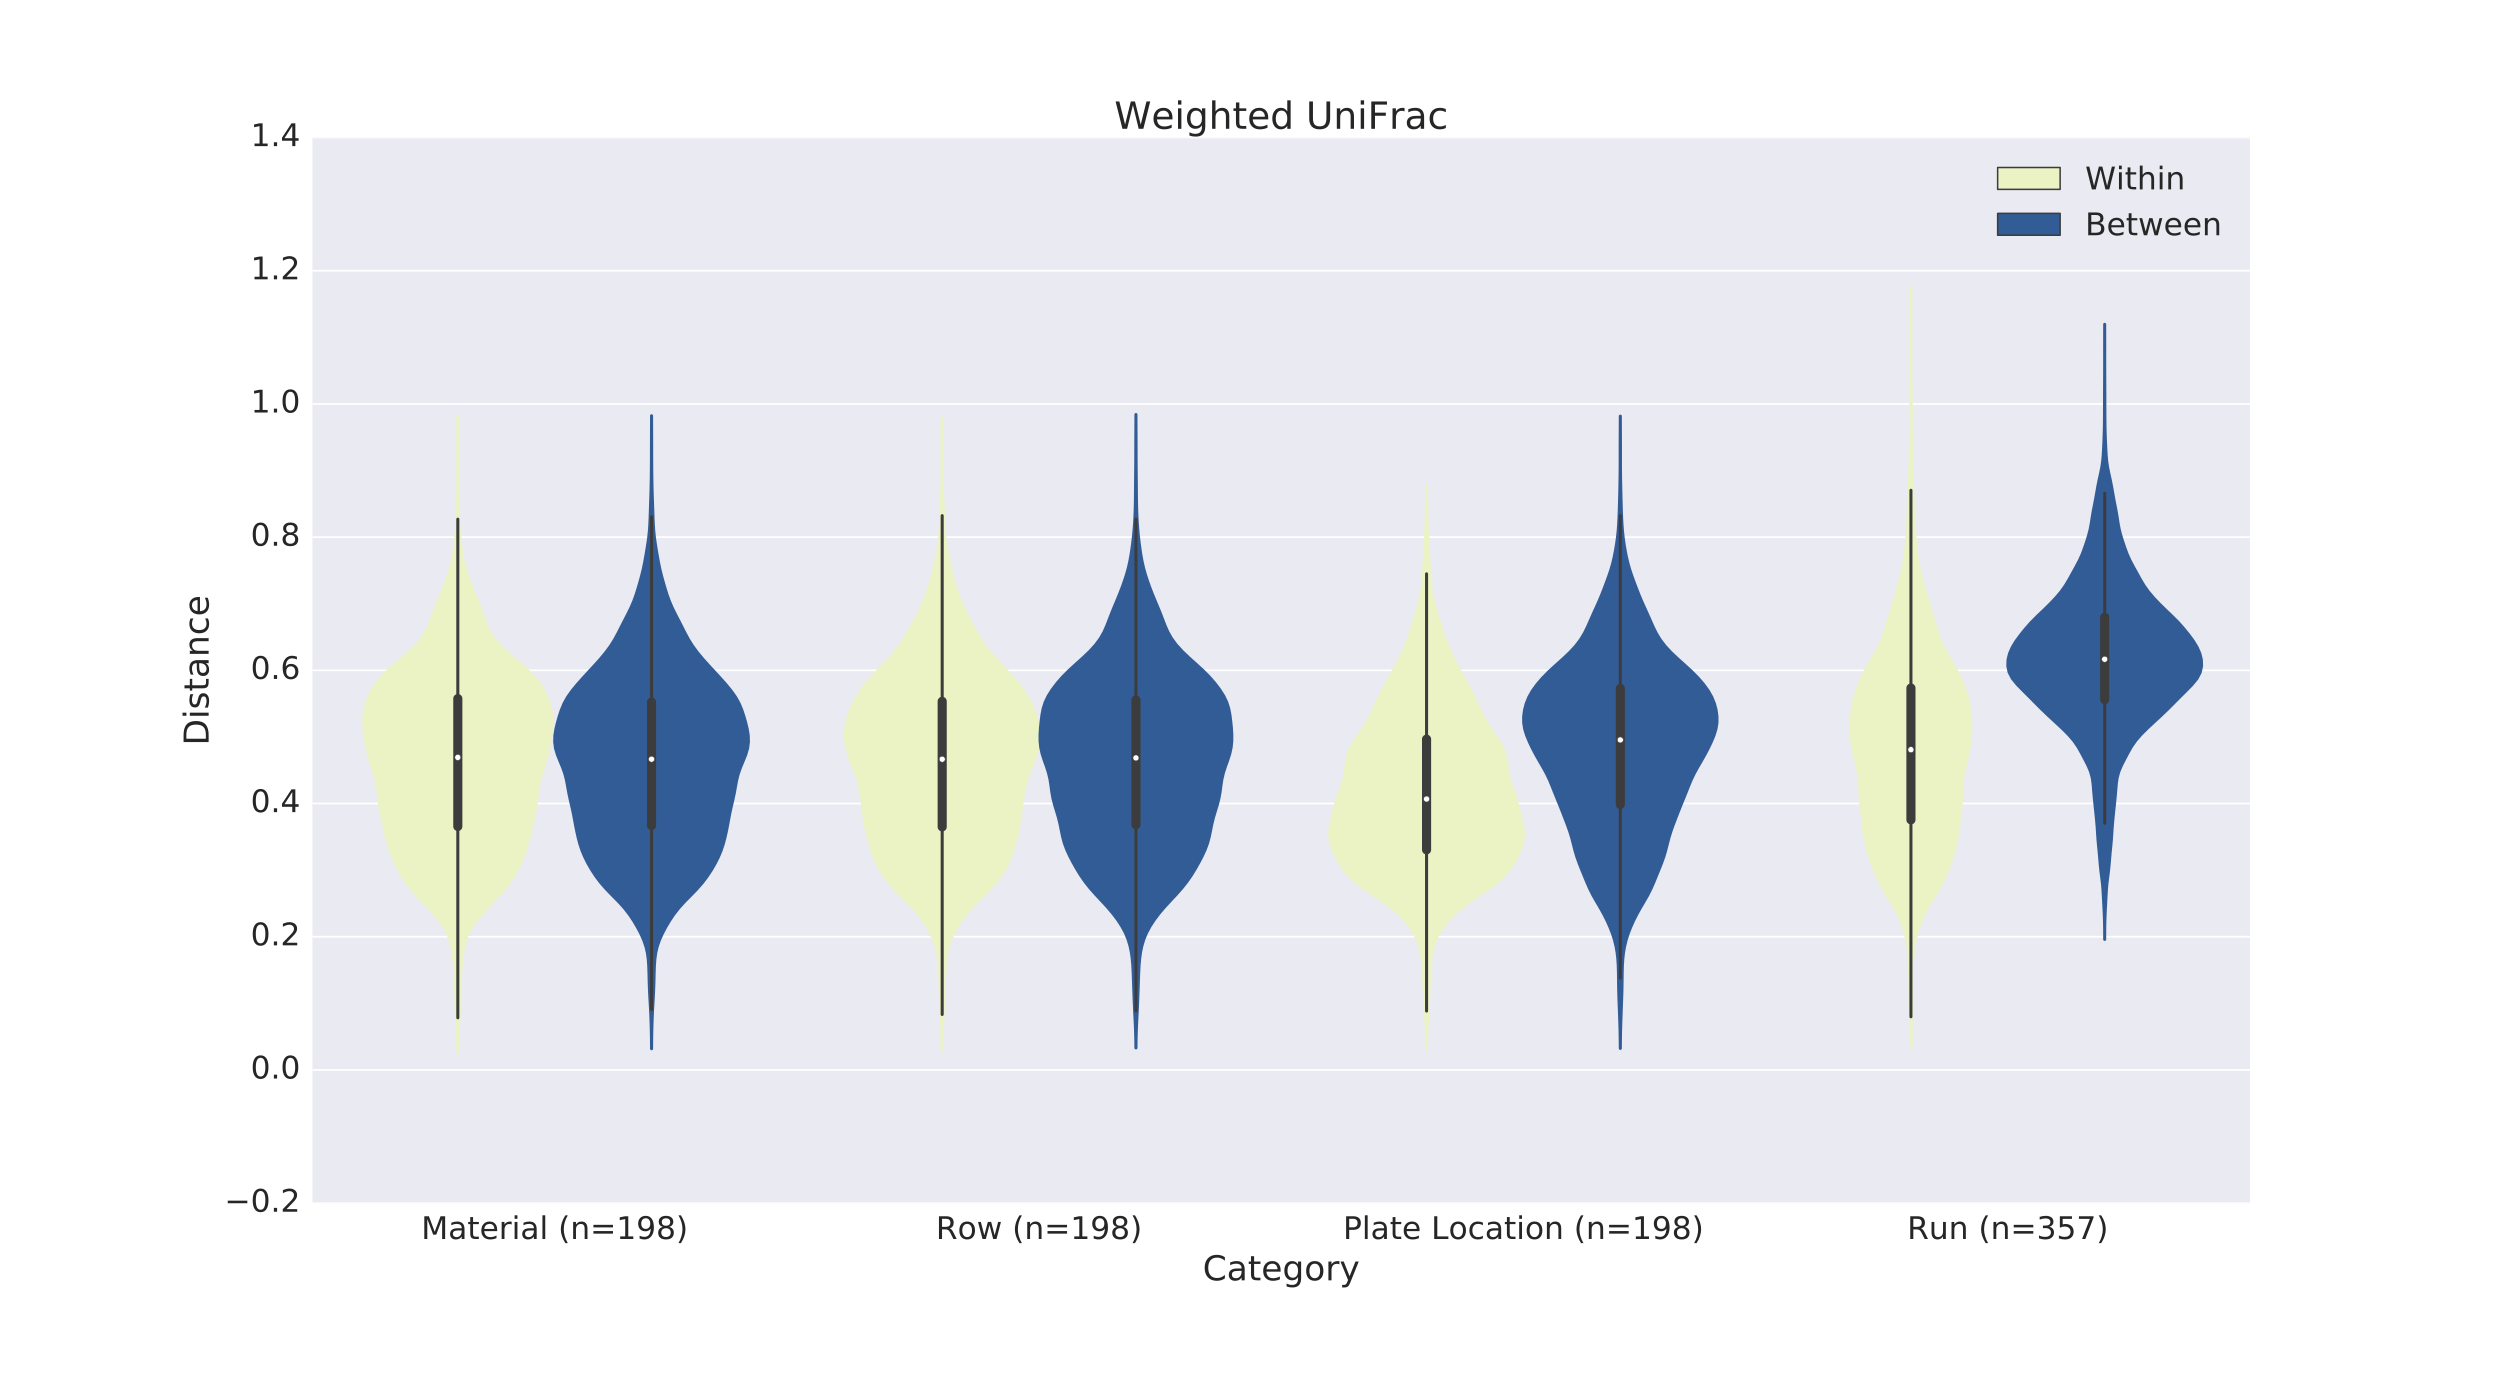 <?xml version="1.0" encoding="utf-8" standalone="no"?>
<!DOCTYPE svg PUBLIC "-//W3C//DTD SVG 1.1//EN"
  "http://www.w3.org/Graphics/SVG/1.1/DTD/svg11.dtd">
<!-- Created with matplotlib (http://matplotlib.org/) -->
<svg height="792pt" version="1.1" viewBox="0 0 1440 792" width="1440pt" xmlns="http://www.w3.org/2000/svg" xmlns:xlink="http://www.w3.org/1999/xlink">
 <defs>
  <style type="text/css">
*{stroke-linecap:butt;stroke-linejoin:round;stroke-miterlimit:100000;}
  </style>
 </defs>
 <g id="figure_1">
  <g id="patch_1">
   <path d="M 0 792 
L 1440 792 
L 1440 0 
L 0 0 
z
" style="fill:#ffffff;"/>
  </g>
  <g id="axes_1">
   <g id="patch_2">
    <path d="M 180 693 
L 1296 693 
L 1296 79.2 
L 180 79.2 
z
" style="fill:#eaeaf2;"/>
   </g>
   <g id="matplotlib.axis_1">
    <g id="xtick_1">
     <g id="line2d_1">
      <defs>
       <path d="M 0 0 
L 0 0 
" id="ma75c9a2e3e" style="stroke:#262626;"/>
      </defs>
      <g>
       <use style="fill:#262626;stroke:#262626;" x="319.5" xlink:href="#ma75c9a2e3e" y="693.0"/>
      </g>
     </g>
     <g id="line2d_2">
      <g>
       <use style="fill:#262626;stroke:#262626;" x="319.5" xlink:href="#ma75c9a2e3e" y="79.2"/>
      </g>
     </g>
     <g id="text_1">
      <!-- Material (n=198) -->
      <defs>
       <path d="M 31.781 34.625 
Q 24.75 34.625 20.719 30.859 
Q 16.703 27.094 16.703 20.516 
Q 16.703 13.922 20.719 10.156 
Q 24.75 6.391 31.781 6.391 
Q 38.812 6.391 42.859 10.172 
Q 46.922 13.969 46.922 20.516 
Q 46.922 27.094 42.891 30.859 
Q 38.875 34.625 31.781 34.625 
M 21.922 38.812 
Q 15.578 40.375 12.031 44.719 
Q 8.5 49.078 8.5 55.328 
Q 8.5 64.062 14.719 69.141 
Q 20.953 74.219 31.781 74.219 
Q 42.672 74.219 48.875 69.141 
Q 55.078 64.062 55.078 55.328 
Q 55.078 49.078 51.531 44.719 
Q 48 40.375 41.703 38.812 
Q 48.828 37.156 52.797 32.312 
Q 56.781 27.484 56.781 20.516 
Q 56.781 9.906 50.312 4.234 
Q 43.844 -1.422 31.781 -1.422 
Q 19.734 -1.422 13.25 4.234 
Q 6.781 9.906 6.781 20.516 
Q 6.781 27.484 10.781 32.312 
Q 14.797 37.156 21.922 38.812 
M 18.312 54.391 
Q 18.312 48.734 21.844 45.562 
Q 25.391 42.391 31.781 42.391 
Q 38.141 42.391 41.719 45.562 
Q 45.312 48.734 45.312 54.391 
Q 45.312 60.062 41.719 63.234 
Q 38.141 66.406 31.781 66.406 
Q 25.391 66.406 21.844 63.234 
Q 18.312 60.062 18.312 54.391 
" id="BitstreamVeraSans-Roman-38"/>
       <path d="M 56.203 29.594 
L 56.203 25.203 
L 14.891 25.203 
Q 15.484 15.922 20.484 11.062 
Q 25.484 6.203 34.422 6.203 
Q 39.594 6.203 44.453 7.469 
Q 49.312 8.734 54.109 11.281 
L 54.109 2.781 
Q 49.266 0.734 44.188 -0.344 
Q 39.109 -1.422 33.891 -1.422 
Q 20.797 -1.422 13.156 6.188 
Q 5.516 13.812 5.516 26.812 
Q 5.516 40.234 12.766 48.109 
Q 20.016 56 32.328 56 
Q 43.359 56 49.781 48.891 
Q 56.203 41.797 56.203 29.594 
M 47.219 32.234 
Q 47.125 39.594 43.094 43.984 
Q 39.062 48.391 32.422 48.391 
Q 24.906 48.391 20.391 44.141 
Q 15.875 39.891 15.188 32.172 
z
" id="BitstreamVeraSans-Roman-65"/>
       <path d="M 54.891 33.016 
L 54.891 0 
L 45.906 0 
L 45.906 32.719 
Q 45.906 40.484 42.875 44.328 
Q 39.844 48.188 33.797 48.188 
Q 26.516 48.188 22.312 43.547 
Q 18.109 38.922 18.109 30.906 
L 18.109 0 
L 9.078 0 
L 9.078 54.688 
L 18.109 54.688 
L 18.109 46.188 
Q 21.344 51.125 25.703 53.562 
Q 30.078 56 35.797 56 
Q 45.219 56 50.047 50.172 
Q 54.891 44.344 54.891 33.016 
" id="BitstreamVeraSans-Roman-6e"/>
       <path d="M 31 75.875 
Q 24.469 64.656 21.281 53.656 
Q 18.109 42.672 18.109 31.391 
Q 18.109 20.125 21.312 9.062 
Q 24.516 -2 31 -13.188 
L 23.188 -13.188 
Q 15.875 -1.703 12.234 9.375 
Q 8.594 20.453 8.594 31.391 
Q 8.594 42.281 12.203 53.312 
Q 15.828 64.359 23.188 75.875 
z
" id="BitstreamVeraSans-Roman-28"/>
       <path d="M 9.422 75.984 
L 18.406 75.984 
L 18.406 0 
L 9.422 0 
z
" id="BitstreamVeraSans-Roman-6c"/>
       <path d="M 10.984 1.516 
L 10.984 10.5 
Q 14.703 8.734 18.5 7.812 
Q 22.312 6.891 25.984 6.891 
Q 35.75 6.891 40.891 13.453 
Q 46.047 20.016 46.781 33.406 
Q 43.953 29.203 39.594 26.953 
Q 35.25 24.703 29.984 24.703 
Q 19.047 24.703 12.672 31.312 
Q 6.297 37.938 6.297 49.422 
Q 6.297 60.641 12.938 67.422 
Q 19.578 74.219 30.609 74.219 
Q 43.266 74.219 49.922 64.516 
Q 56.594 54.828 56.594 36.375 
Q 56.594 19.141 48.406 8.859 
Q 40.234 -1.422 26.422 -1.422 
Q 22.703 -1.422 18.891 -0.688 
Q 15.094 0.047 10.984 1.516 
M 30.609 32.422 
Q 37.25 32.422 41.125 36.953 
Q 45.016 41.5 45.016 49.422 
Q 45.016 57.281 41.125 61.844 
Q 37.25 66.406 30.609 66.406 
Q 23.969 66.406 20.094 61.844 
Q 16.219 57.281 16.219 49.422 
Q 16.219 41.5 20.094 36.953 
Q 23.969 32.422 30.609 32.422 
" id="BitstreamVeraSans-Roman-39"/>
       <path id="BitstreamVeraSans-Roman-20"/>
       <path d="M 9.422 54.688 
L 18.406 54.688 
L 18.406 0 
L 9.422 0 
z
M 9.422 75.984 
L 18.406 75.984 
L 18.406 64.594 
L 9.422 64.594 
z
" id="BitstreamVeraSans-Roman-69"/>
       <path d="M 34.281 27.484 
Q 23.391 27.484 19.188 25 
Q 14.984 22.516 14.984 16.5 
Q 14.984 11.719 18.141 8.906 
Q 21.297 6.109 26.703 6.109 
Q 34.188 6.109 38.703 11.406 
Q 43.219 16.703 43.219 25.484 
L 43.219 27.484 
z
M 52.203 31.203 
L 52.203 0 
L 43.219 0 
L 43.219 8.297 
Q 40.141 3.328 35.547 0.953 
Q 30.953 -1.422 24.312 -1.422 
Q 15.922 -1.422 10.953 3.297 
Q 6 8.016 6 15.922 
Q 6 25.141 12.172 29.828 
Q 18.359 34.516 30.609 34.516 
L 43.219 34.516 
L 43.219 35.406 
Q 43.219 41.609 39.141 45 
Q 35.062 48.391 27.688 48.391 
Q 23 48.391 18.547 47.266 
Q 14.109 46.141 10.016 43.891 
L 10.016 52.203 
Q 14.938 54.109 19.578 55.047 
Q 24.219 56 28.609 56 
Q 40.484 56 46.344 49.844 
Q 52.203 43.703 52.203 31.203 
" id="BitstreamVeraSans-Roman-61"/>
       <path d="M 41.109 46.297 
Q 39.594 47.172 37.812 47.578 
Q 36.031 48 33.891 48 
Q 26.266 48 22.188 43.047 
Q 18.109 38.094 18.109 28.812 
L 18.109 0 
L 9.078 0 
L 9.078 54.688 
L 18.109 54.688 
L 18.109 46.188 
Q 20.953 51.172 25.484 53.578 
Q 30.031 56 36.531 56 
Q 37.453 56 38.578 55.875 
Q 39.703 55.766 41.062 55.516 
z
" id="BitstreamVeraSans-Roman-72"/>
       <path d="M 12.406 8.297 
L 28.516 8.297 
L 28.516 63.922 
L 10.984 60.406 
L 10.984 69.391 
L 28.422 72.906 
L 38.281 72.906 
L 38.281 8.297 
L 54.391 8.297 
L 54.391 0 
L 12.406 0 
z
" id="BitstreamVeraSans-Roman-31"/>
       <path d="M 9.812 72.906 
L 24.516 72.906 
L 43.109 23.297 
L 61.812 72.906 
L 76.516 72.906 
L 76.516 0 
L 66.891 0 
L 66.891 64.016 
L 48.094 14.016 
L 38.188 14.016 
L 19.391 64.016 
L 19.391 0 
L 9.812 0 
z
" id="BitstreamVeraSans-Roman-4d"/>
       <path d="M 10.594 45.406 
L 73.188 45.406 
L 73.188 37.203 
L 10.594 37.203 
z
M 10.594 25.484 
L 73.188 25.484 
L 73.188 17.188 
L 10.594 17.188 
z
" id="BitstreamVeraSans-Roman-3d"/>
       <path d="M 18.312 70.219 
L 18.312 54.688 
L 36.812 54.688 
L 36.812 47.703 
L 18.312 47.703 
L 18.312 18.016 
Q 18.312 11.328 20.141 9.422 
Q 21.969 7.516 27.594 7.516 
L 36.812 7.516 
L 36.812 0 
L 27.594 0 
Q 17.188 0 13.234 3.875 
Q 9.281 7.766 9.281 18.016 
L 9.281 47.703 
L 2.688 47.703 
L 2.688 54.688 
L 9.281 54.688 
L 9.281 70.219 
z
" id="BitstreamVeraSans-Roman-74"/>
       <path d="M 8.016 75.875 
L 15.828 75.875 
Q 23.141 64.359 26.781 53.312 
Q 30.422 42.281 30.422 31.391 
Q 30.422 20.453 26.781 9.375 
Q 23.141 -1.703 15.828 -13.188 
L 8.016 -13.188 
Q 14.5 -2 17.703 9.062 
Q 20.906 20.125 20.906 31.391 
Q 20.906 42.672 17.703 53.656 
Q 14.5 64.656 8.016 75.875 
" id="BitstreamVeraSans-Roman-29"/>
      </defs>
      <g style="fill:#262626;" transform="translate(242.63 713.677)scale(0.18 -0.18)">
       <use xlink:href="#BitstreamVeraSans-Roman-4d"/>
       <use x="86.279" xlink:href="#BitstreamVeraSans-Roman-61"/>
       <use x="147.559" xlink:href="#BitstreamVeraSans-Roman-74"/>
       <use x="186.768" xlink:href="#BitstreamVeraSans-Roman-65"/>
       <use x="248.291" xlink:href="#BitstreamVeraSans-Roman-72"/>
       <use x="289.404" xlink:href="#BitstreamVeraSans-Roman-69"/>
       <use x="317.188" xlink:href="#BitstreamVeraSans-Roman-61"/>
       <use x="378.467" xlink:href="#BitstreamVeraSans-Roman-6c"/>
       <use x="406.25" xlink:href="#BitstreamVeraSans-Roman-20"/>
       <use x="438.037" xlink:href="#BitstreamVeraSans-Roman-28"/>
       <use x="477.051" xlink:href="#BitstreamVeraSans-Roman-6e"/>
       <use x="540.43" xlink:href="#BitstreamVeraSans-Roman-3d"/>
       <use x="624.219" xlink:href="#BitstreamVeraSans-Roman-31"/>
       <use x="687.842" xlink:href="#BitstreamVeraSans-Roman-39"/>
       <use x="751.465" xlink:href="#BitstreamVeraSans-Roman-38"/>
       <use x="815.088" xlink:href="#BitstreamVeraSans-Roman-29"/>
      </g>
     </g>
    </g>
    <g id="xtick_2">
     <g id="line2d_3">
      <g>
       <use style="fill:#262626;stroke:#262626;" x="598.5" xlink:href="#ma75c9a2e3e" y="693.0"/>
      </g>
     </g>
     <g id="line2d_4">
      <g>
       <use style="fill:#262626;stroke:#262626;" x="598.5" xlink:href="#ma75c9a2e3e" y="79.2"/>
      </g>
     </g>
     <g id="text_2">
      <!-- Row (n=198) -->
      <defs>
       <path d="M 4.203 54.688 
L 13.188 54.688 
L 24.422 12.016 
L 35.594 54.688 
L 46.188 54.688 
L 57.422 12.016 
L 68.609 54.688 
L 77.594 54.688 
L 63.281 0 
L 52.688 0 
L 40.922 44.828 
L 29.109 0 
L 18.5 0 
z
" id="BitstreamVeraSans-Roman-77"/>
       <path d="M 30.609 48.391 
Q 23.391 48.391 19.188 42.75 
Q 14.984 37.109 14.984 27.297 
Q 14.984 17.484 19.156 11.844 
Q 23.344 6.203 30.609 6.203 
Q 37.797 6.203 41.984 11.859 
Q 46.188 17.531 46.188 27.297 
Q 46.188 37.016 41.984 42.703 
Q 37.797 48.391 30.609 48.391 
M 30.609 56 
Q 42.328 56 49.016 48.375 
Q 55.719 40.766 55.719 27.297 
Q 55.719 13.875 49.016 6.219 
Q 42.328 -1.422 30.609 -1.422 
Q 18.844 -1.422 12.172 6.219 
Q 5.516 13.875 5.516 27.297 
Q 5.516 40.766 12.172 48.375 
Q 18.844 56 30.609 56 
" id="BitstreamVeraSans-Roman-6f"/>
       <path d="M 44.391 34.188 
Q 47.562 33.109 50.562 29.594 
Q 53.562 26.078 56.594 19.922 
L 66.609 0 
L 56 0 
L 46.688 18.703 
Q 43.062 26.031 39.672 28.422 
Q 36.281 30.812 30.422 30.812 
L 19.672 30.812 
L 19.672 0 
L 9.812 0 
L 9.812 72.906 
L 32.078 72.906 
Q 44.578 72.906 50.734 67.672 
Q 56.891 62.453 56.891 51.906 
Q 56.891 45.016 53.688 40.469 
Q 50.484 35.938 44.391 34.188 
M 19.672 64.797 
L 19.672 38.922 
L 32.078 38.922 
Q 39.203 38.922 42.844 42.219 
Q 46.484 45.516 46.484 51.906 
Q 46.484 58.297 42.844 61.547 
Q 39.203 64.797 32.078 64.797 
z
" id="BitstreamVeraSans-Roman-52"/>
      </defs>
      <g style="fill:#262626;" transform="translate(539.077 713.677)scale(0.18 -0.18)">
       <use xlink:href="#BitstreamVeraSans-Roman-52"/>
       <use x="69.42" xlink:href="#BitstreamVeraSans-Roman-6f"/>
       <use x="130.602" xlink:href="#BitstreamVeraSans-Roman-77"/>
       <use x="212.389" xlink:href="#BitstreamVeraSans-Roman-20"/>
       <use x="244.176" xlink:href="#BitstreamVeraSans-Roman-28"/>
       <use x="283.189" xlink:href="#BitstreamVeraSans-Roman-6e"/>
       <use x="346.568" xlink:href="#BitstreamVeraSans-Roman-3d"/>
       <use x="430.357" xlink:href="#BitstreamVeraSans-Roman-31"/>
       <use x="493.98" xlink:href="#BitstreamVeraSans-Roman-39"/>
       <use x="557.604" xlink:href="#BitstreamVeraSans-Roman-38"/>
       <use x="621.227" xlink:href="#BitstreamVeraSans-Roman-29"/>
      </g>
     </g>
    </g>
    <g id="xtick_3">
     <g id="line2d_5">
      <g>
       <use style="fill:#262626;stroke:#262626;" x="877.5" xlink:href="#ma75c9a2e3e" y="693.0"/>
      </g>
     </g>
     <g id="line2d_6">
      <g>
       <use style="fill:#262626;stroke:#262626;" x="877.5" xlink:href="#ma75c9a2e3e" y="79.2"/>
      </g>
     </g>
     <g id="text_3">
      <!-- Plate Location (n=198) -->
      <defs>
       <path d="M 48.781 52.594 
L 48.781 44.188 
Q 44.969 46.297 41.141 47.344 
Q 37.312 48.391 33.406 48.391 
Q 24.656 48.391 19.812 42.844 
Q 14.984 37.312 14.984 27.297 
Q 14.984 17.281 19.812 11.734 
Q 24.656 6.203 33.406 6.203 
Q 37.312 6.203 41.141 7.25 
Q 44.969 8.297 48.781 10.406 
L 48.781 2.094 
Q 45.016 0.344 40.984 -0.531 
Q 36.969 -1.422 32.422 -1.422 
Q 20.062 -1.422 12.781 6.344 
Q 5.516 14.109 5.516 27.297 
Q 5.516 40.672 12.859 48.328 
Q 20.219 56 33.016 56 
Q 37.156 56 41.109 55.141 
Q 45.062 54.297 48.781 52.594 
" id="BitstreamVeraSans-Roman-63"/>
       <path d="M 9.812 72.906 
L 19.672 72.906 
L 19.672 8.297 
L 55.172 8.297 
L 55.172 0 
L 9.812 0 
z
" id="BitstreamVeraSans-Roman-4c"/>
       <path d="M 19.672 64.797 
L 19.672 37.406 
L 32.078 37.406 
Q 38.969 37.406 42.719 40.969 
Q 46.484 44.531 46.484 51.125 
Q 46.484 57.672 42.719 61.234 
Q 38.969 64.797 32.078 64.797 
z
M 9.812 72.906 
L 32.078 72.906 
Q 44.344 72.906 50.609 67.359 
Q 56.891 61.812 56.891 51.125 
Q 56.891 40.328 50.609 34.812 
Q 44.344 29.297 32.078 29.297 
L 19.672 29.297 
L 19.672 0 
L 9.812 0 
z
" id="BitstreamVeraSans-Roman-50"/>
      </defs>
      <g style="fill:#262626;" transform="translate(773.601 713.677)scale(0.18 -0.18)">
       <use xlink:href="#BitstreamVeraSans-Roman-50"/>
       <use x="60.303" xlink:href="#BitstreamVeraSans-Roman-6c"/>
       <use x="88.086" xlink:href="#BitstreamVeraSans-Roman-61"/>
       <use x="149.365" xlink:href="#BitstreamVeraSans-Roman-74"/>
       <use x="188.574" xlink:href="#BitstreamVeraSans-Roman-65"/>
       <use x="250.098" xlink:href="#BitstreamVeraSans-Roman-20"/>
       <use x="281.885" xlink:href="#BitstreamVeraSans-Roman-4c"/>
       <use x="337.582" xlink:href="#BitstreamVeraSans-Roman-6f"/>
       <use x="398.764" xlink:href="#BitstreamVeraSans-Roman-63"/>
       <use x="453.744" xlink:href="#BitstreamVeraSans-Roman-61"/>
       <use x="515.023" xlink:href="#BitstreamVeraSans-Roman-74"/>
       <use x="554.232" xlink:href="#BitstreamVeraSans-Roman-69"/>
       <use x="582.016" xlink:href="#BitstreamVeraSans-Roman-6f"/>
       <use x="643.197" xlink:href="#BitstreamVeraSans-Roman-6e"/>
       <use x="706.576" xlink:href="#BitstreamVeraSans-Roman-20"/>
       <use x="738.363" xlink:href="#BitstreamVeraSans-Roman-28"/>
       <use x="777.377" xlink:href="#BitstreamVeraSans-Roman-6e"/>
       <use x="840.756" xlink:href="#BitstreamVeraSans-Roman-3d"/>
       <use x="924.545" xlink:href="#BitstreamVeraSans-Roman-31"/>
       <use x="988.168" xlink:href="#BitstreamVeraSans-Roman-39"/>
       <use x="1051.791" xlink:href="#BitstreamVeraSans-Roman-38"/>
       <use x="1115.414" xlink:href="#BitstreamVeraSans-Roman-29"/>
      </g>
     </g>
    </g>
    <g id="xtick_4">
     <g id="line2d_7">
      <g>
       <use style="fill:#262626;stroke:#262626;" x="1156.5" xlink:href="#ma75c9a2e3e" y="693.0"/>
      </g>
     </g>
     <g id="line2d_8">
      <g>
       <use style="fill:#262626;stroke:#262626;" x="1156.5" xlink:href="#ma75c9a2e3e" y="79.2"/>
      </g>
     </g>
     <g id="text_4">
      <!-- Run (n=357) -->
      <defs>
       <path d="M 40.578 39.312 
Q 47.656 37.797 51.625 33 
Q 55.609 28.219 55.609 21.188 
Q 55.609 10.406 48.188 4.484 
Q 40.766 -1.422 27.094 -1.422 
Q 22.516 -1.422 17.656 -0.516 
Q 12.797 0.391 7.625 2.203 
L 7.625 11.719 
Q 11.719 9.328 16.594 8.109 
Q 21.484 6.891 26.812 6.891 
Q 36.078 6.891 40.938 10.547 
Q 45.797 14.203 45.797 21.188 
Q 45.797 27.641 41.281 31.266 
Q 36.766 34.906 28.719 34.906 
L 20.219 34.906 
L 20.219 43.016 
L 29.109 43.016 
Q 36.375 43.016 40.234 45.922 
Q 44.094 48.828 44.094 54.297 
Q 44.094 59.906 40.109 62.906 
Q 36.141 65.922 28.719 65.922 
Q 24.656 65.922 20.016 65.031 
Q 15.375 64.156 9.812 62.312 
L 9.812 71.094 
Q 15.438 72.656 20.344 73.438 
Q 25.25 74.219 29.594 74.219 
Q 40.828 74.219 47.359 69.109 
Q 53.906 64.016 53.906 55.328 
Q 53.906 49.266 50.438 45.094 
Q 46.969 40.922 40.578 39.312 
" id="BitstreamVeraSans-Roman-33"/>
       <path d="M 10.797 72.906 
L 49.516 72.906 
L 49.516 64.594 
L 19.828 64.594 
L 19.828 46.734 
Q 21.969 47.469 24.109 47.828 
Q 26.266 48.188 28.422 48.188 
Q 40.625 48.188 47.75 41.5 
Q 54.891 34.812 54.891 23.391 
Q 54.891 11.625 47.562 5.094 
Q 40.234 -1.422 26.906 -1.422 
Q 22.312 -1.422 17.547 -0.641 
Q 12.797 0.141 7.719 1.703 
L 7.719 11.625 
Q 12.109 9.234 16.797 8.062 
Q 21.484 6.891 26.703 6.891 
Q 35.156 6.891 40.078 11.328 
Q 45.016 15.766 45.016 23.391 
Q 45.016 31 40.078 35.438 
Q 35.156 39.891 26.703 39.891 
Q 22.75 39.891 18.812 39.016 
Q 14.891 38.141 10.797 36.281 
z
" id="BitstreamVeraSans-Roman-35"/>
       <path d="M 8.5 21.578 
L 8.5 54.688 
L 17.484 54.688 
L 17.484 21.922 
Q 17.484 14.156 20.5 10.266 
Q 23.531 6.391 29.594 6.391 
Q 36.859 6.391 41.078 11.031 
Q 45.312 15.672 45.312 23.688 
L 45.312 54.688 
L 54.297 54.688 
L 54.297 0 
L 45.312 0 
L 45.312 8.406 
Q 42.047 3.422 37.719 1 
Q 33.406 -1.422 27.688 -1.422 
Q 18.266 -1.422 13.375 4.438 
Q 8.5 10.297 8.5 21.578 
" id="BitstreamVeraSans-Roman-75"/>
       <path d="M 8.203 72.906 
L 55.078 72.906 
L 55.078 68.703 
L 28.609 0 
L 18.312 0 
L 43.219 64.594 
L 8.203 64.594 
z
" id="BitstreamVeraSans-Roman-37"/>
      </defs>
      <g style="fill:#262626;" transform="translate(1098.537 713.677)scale(0.18 -0.18)">
       <use xlink:href="#BitstreamVeraSans-Roman-52"/>
       <use x="69.42" xlink:href="#BitstreamVeraSans-Roman-75"/>
       <use x="132.799" xlink:href="#BitstreamVeraSans-Roman-6e"/>
       <use x="196.178" xlink:href="#BitstreamVeraSans-Roman-20"/>
       <use x="227.965" xlink:href="#BitstreamVeraSans-Roman-28"/>
       <use x="266.979" xlink:href="#BitstreamVeraSans-Roman-6e"/>
       <use x="330.357" xlink:href="#BitstreamVeraSans-Roman-3d"/>
       <use x="414.146" xlink:href="#BitstreamVeraSans-Roman-33"/>
       <use x="477.77" xlink:href="#BitstreamVeraSans-Roman-35"/>
       <use x="541.393" xlink:href="#BitstreamVeraSans-Roman-37"/>
       <use x="605.016" xlink:href="#BitstreamVeraSans-Roman-29"/>
      </g>
     </g>
    </g>
    <g id="text_5">
     <!-- Category -->
     <defs>
      <path d="M 32.172 -5.078 
Q 28.375 -14.844 24.75 -17.812 
Q 21.141 -20.797 15.094 -20.797 
L 7.906 -20.797 
L 7.906 -13.281 
L 13.188 -13.281 
Q 16.891 -13.281 18.938 -11.516 
Q 21 -9.766 23.484 -3.219 
L 25.094 0.875 
L 2.984 54.688 
L 12.5 54.688 
L 29.594 11.922 
L 46.688 54.688 
L 56.203 54.688 
z
" id="BitstreamVeraSans-Roman-79"/>
      <path d="M 45.406 27.984 
Q 45.406 37.75 41.375 43.109 
Q 37.359 48.484 30.078 48.484 
Q 22.859 48.484 18.828 43.109 
Q 14.797 37.75 14.797 27.984 
Q 14.797 18.266 18.828 12.891 
Q 22.859 7.516 30.078 7.516 
Q 37.359 7.516 41.375 12.891 
Q 45.406 18.266 45.406 27.984 
M 54.391 6.781 
Q 54.391 -7.172 48.188 -13.984 
Q 42 -20.797 29.203 -20.797 
Q 24.469 -20.797 20.266 -20.094 
Q 16.062 -19.391 12.109 -17.922 
L 12.109 -9.188 
Q 16.062 -11.328 19.922 -12.344 
Q 23.781 -13.375 27.781 -13.375 
Q 36.625 -13.375 41.016 -8.766 
Q 45.406 -4.156 45.406 5.172 
L 45.406 9.625 
Q 42.625 4.781 38.281 2.391 
Q 33.938 0 27.875 0 
Q 17.828 0 11.672 7.656 
Q 5.516 15.328 5.516 27.984 
Q 5.516 40.672 11.672 48.328 
Q 17.828 56 27.875 56 
Q 33.938 56 38.281 53.609 
Q 42.625 51.219 45.406 46.391 
L 45.406 54.688 
L 54.391 54.688 
z
" id="BitstreamVeraSans-Roman-67"/>
      <path d="M 64.406 67.281 
L 64.406 56.891 
Q 59.422 61.531 53.781 63.812 
Q 48.141 66.109 41.797 66.109 
Q 29.297 66.109 22.656 58.469 
Q 16.016 50.828 16.016 36.375 
Q 16.016 21.969 22.656 14.328 
Q 29.297 6.688 41.797 6.688 
Q 48.141 6.688 53.781 8.984 
Q 59.422 11.281 64.406 15.922 
L 64.406 5.609 
Q 59.234 2.094 53.438 0.328 
Q 47.656 -1.422 41.219 -1.422 
Q 24.656 -1.422 15.125 8.703 
Q 5.609 18.844 5.609 36.375 
Q 5.609 53.953 15.125 64.078 
Q 24.656 74.219 41.219 74.219 
Q 47.75 74.219 53.531 72.484 
Q 59.328 70.75 64.406 67.281 
" id="BitstreamVeraSans-Roman-43"/>
     </defs>
     <g style="fill:#262626;" transform="translate(692.776 737.466)scale(0.198 -0.198)">
      <use xlink:href="#BitstreamVeraSans-Roman-43"/>
      <use x="69.824" xlink:href="#BitstreamVeraSans-Roman-61"/>
      <use x="131.104" xlink:href="#BitstreamVeraSans-Roman-74"/>
      <use x="170.312" xlink:href="#BitstreamVeraSans-Roman-65"/>
      <use x="231.836" xlink:href="#BitstreamVeraSans-Roman-67"/>
      <use x="295.312" xlink:href="#BitstreamVeraSans-Roman-6f"/>
      <use x="356.494" xlink:href="#BitstreamVeraSans-Roman-72"/>
      <use x="397.607" xlink:href="#BitstreamVeraSans-Roman-79"/>
     </g>
    </g>
   </g>
   <g id="matplotlib.axis_2">
    <g id="ytick_1">
     <g id="line2d_9">
      <path clip-path="url(#p2cf47c95eb)" d="M 180 693 
L 1296 693 
" style="fill:none;stroke:#ffffff;stroke-linecap:round;"/>
     </g>
     <g id="line2d_10">
      <g>
       <use style="fill:#262626;stroke:#262626;" x="180.0" xlink:href="#ma75c9a2e3e" y="693.0"/>
      </g>
     </g>
     <g id="line2d_11">
      <g>
       <use style="fill:#262626;stroke:#262626;" x="1296.0" xlink:href="#ma75c9a2e3e" y="693.0"/>
      </g>
     </g>
     <g id="text_6">
      <!-- −0.2 -->
      <defs>
       <path d="M 10.594 35.5 
L 73.188 35.5 
L 73.188 27.203 
L 10.594 27.203 
z
" id="BitstreamVeraSans-Roman-2212"/>
       <path d="M 31.781 66.406 
Q 24.172 66.406 20.328 58.906 
Q 16.5 51.422 16.5 36.375 
Q 16.5 21.391 20.328 13.891 
Q 24.172 6.391 31.781 6.391 
Q 39.453 6.391 43.281 13.891 
Q 47.125 21.391 47.125 36.375 
Q 47.125 51.422 43.281 58.906 
Q 39.453 66.406 31.781 66.406 
M 31.781 74.219 
Q 44.047 74.219 50.516 64.516 
Q 56.984 54.828 56.984 36.375 
Q 56.984 17.969 50.516 8.266 
Q 44.047 -1.422 31.781 -1.422 
Q 19.531 -1.422 13.062 8.266 
Q 6.594 17.969 6.594 36.375 
Q 6.594 54.828 13.062 64.516 
Q 19.531 74.219 31.781 74.219 
" id="BitstreamVeraSans-Roman-30"/>
       <path d="M 10.688 12.406 
L 21 12.406 
L 21 0 
L 10.688 0 
z
" id="BitstreamVeraSans-Roman-2e"/>
       <path d="M 19.188 8.297 
L 53.609 8.297 
L 53.609 0 
L 7.328 0 
L 7.328 8.297 
Q 12.938 14.109 22.625 23.891 
Q 32.328 33.688 34.812 36.531 
Q 39.547 41.844 41.422 45.531 
Q 43.312 49.219 43.312 52.781 
Q 43.312 58.594 39.234 62.25 
Q 35.156 65.922 28.609 65.922 
Q 23.969 65.922 18.812 64.312 
Q 13.672 62.703 7.812 59.422 
L 7.812 69.391 
Q 13.766 71.781 18.938 73 
Q 24.125 74.219 28.422 74.219 
Q 39.75 74.219 46.484 68.547 
Q 53.219 62.891 53.219 53.422 
Q 53.219 48.922 51.531 44.891 
Q 49.859 40.875 45.406 35.406 
Q 44.188 33.984 37.641 27.219 
Q 31.109 20.453 19.188 8.297 
" id="BitstreamVeraSans-Roman-32"/>
      </defs>
      <g style="fill:#262626;" transform="translate(129.291 697.967)scale(0.18 -0.18)">
       <use xlink:href="#BitstreamVeraSans-Roman-2212"/>
       <use x="83.789" xlink:href="#BitstreamVeraSans-Roman-30"/>
       <use x="147.412" xlink:href="#BitstreamVeraSans-Roman-2e"/>
       <use x="179.199" xlink:href="#BitstreamVeraSans-Roman-32"/>
      </g>
     </g>
    </g>
    <g id="ytick_2">
     <g id="line2d_12">
      <path clip-path="url(#p2cf47c95eb)" d="M 180 616.275 
L 1296 616.275 
" style="fill:none;stroke:#ffffff;stroke-linecap:round;"/>
     </g>
     <g id="line2d_13">
      <g>
       <use style="fill:#262626;stroke:#262626;" x="180.0" xlink:href="#ma75c9a2e3e" y="616.275"/>
      </g>
     </g>
     <g id="line2d_14">
      <g>
       <use style="fill:#262626;stroke:#262626;" x="1296.0" xlink:href="#ma75c9a2e3e" y="616.275"/>
      </g>
     </g>
     <g id="text_7">
      <!-- 0.0 -->
      <g style="fill:#262626;" transform="translate(144.374 621.242)scale(0.18 -0.18)">
       <use xlink:href="#BitstreamVeraSans-Roman-30"/>
       <use x="63.623" xlink:href="#BitstreamVeraSans-Roman-2e"/>
       <use x="95.41" xlink:href="#BitstreamVeraSans-Roman-30"/>
      </g>
     </g>
    </g>
    <g id="ytick_3">
     <g id="line2d_15">
      <path clip-path="url(#p2cf47c95eb)" d="M 180 539.55 
L 1296 539.55 
" style="fill:none;stroke:#ffffff;stroke-linecap:round;"/>
     </g>
     <g id="line2d_16">
      <g>
       <use style="fill:#262626;stroke:#262626;" x="180.0" xlink:href="#ma75c9a2e3e" y="539.55"/>
      </g>
     </g>
     <g id="line2d_17">
      <g>
       <use style="fill:#262626;stroke:#262626;" x="1296.0" xlink:href="#ma75c9a2e3e" y="539.55"/>
      </g>
     </g>
     <g id="text_8">
      <!-- 0.2 -->
      <g style="fill:#262626;" transform="translate(144.374 544.517)scale(0.18 -0.18)">
       <use xlink:href="#BitstreamVeraSans-Roman-30"/>
       <use x="63.623" xlink:href="#BitstreamVeraSans-Roman-2e"/>
       <use x="95.41" xlink:href="#BitstreamVeraSans-Roman-32"/>
      </g>
     </g>
    </g>
    <g id="ytick_4">
     <g id="line2d_18">
      <path clip-path="url(#p2cf47c95eb)" d="M 180 462.825 
L 1296 462.825 
" style="fill:none;stroke:#ffffff;stroke-linecap:round;"/>
     </g>
     <g id="line2d_19">
      <g>
       <use style="fill:#262626;stroke:#262626;" x="180.0" xlink:href="#ma75c9a2e3e" y="462.825"/>
      </g>
     </g>
     <g id="line2d_20">
      <g>
       <use style="fill:#262626;stroke:#262626;" x="1296.0" xlink:href="#ma75c9a2e3e" y="462.825"/>
      </g>
     </g>
     <g id="text_9">
      <!-- 0.4 -->
      <defs>
       <path d="M 37.797 64.312 
L 12.891 25.391 
L 37.797 25.391 
z
M 35.203 72.906 
L 47.609 72.906 
L 47.609 25.391 
L 58.016 25.391 
L 58.016 17.188 
L 47.609 17.188 
L 47.609 0 
L 37.797 0 
L 37.797 17.188 
L 4.891 17.188 
L 4.891 26.703 
z
" id="BitstreamVeraSans-Roman-34"/>
      </defs>
      <g style="fill:#262626;" transform="translate(144.374 467.792)scale(0.18 -0.18)">
       <use xlink:href="#BitstreamVeraSans-Roman-30"/>
       <use x="63.623" xlink:href="#BitstreamVeraSans-Roman-2e"/>
       <use x="95.41" xlink:href="#BitstreamVeraSans-Roman-34"/>
      </g>
     </g>
    </g>
    <g id="ytick_5">
     <g id="line2d_21">
      <path clip-path="url(#p2cf47c95eb)" d="M 180 386.1 
L 1296 386.1 
" style="fill:none;stroke:#ffffff;stroke-linecap:round;"/>
     </g>
     <g id="line2d_22">
      <g>
       <use style="fill:#262626;stroke:#262626;" x="180.0" xlink:href="#ma75c9a2e3e" y="386.1"/>
      </g>
     </g>
     <g id="line2d_23">
      <g>
       <use style="fill:#262626;stroke:#262626;" x="1296.0" xlink:href="#ma75c9a2e3e" y="386.1"/>
      </g>
     </g>
     <g id="text_10">
      <!-- 0.6 -->
      <defs>
       <path d="M 33.016 40.375 
Q 26.375 40.375 22.484 35.828 
Q 18.609 31.297 18.609 23.391 
Q 18.609 15.531 22.484 10.953 
Q 26.375 6.391 33.016 6.391 
Q 39.656 6.391 43.531 10.953 
Q 47.406 15.531 47.406 23.391 
Q 47.406 31.297 43.531 35.828 
Q 39.656 40.375 33.016 40.375 
M 52.594 71.297 
L 52.594 62.312 
Q 48.875 64.062 45.094 64.984 
Q 41.312 65.922 37.594 65.922 
Q 27.828 65.922 22.672 59.328 
Q 17.531 52.734 16.797 39.406 
Q 19.672 43.656 24.016 45.922 
Q 28.375 48.188 33.594 48.188 
Q 44.578 48.188 50.953 41.516 
Q 57.328 34.859 57.328 23.391 
Q 57.328 12.156 50.688 5.359 
Q 44.047 -1.422 33.016 -1.422 
Q 20.359 -1.422 13.672 8.266 
Q 6.984 17.969 6.984 36.375 
Q 6.984 53.656 15.188 63.938 
Q 23.391 74.219 37.203 74.219 
Q 40.922 74.219 44.703 73.484 
Q 48.484 72.75 52.594 71.297 
" id="BitstreamVeraSans-Roman-36"/>
      </defs>
      <g style="fill:#262626;" transform="translate(144.374 391.067)scale(0.18 -0.18)">
       <use xlink:href="#BitstreamVeraSans-Roman-30"/>
       <use x="63.623" xlink:href="#BitstreamVeraSans-Roman-2e"/>
       <use x="95.41" xlink:href="#BitstreamVeraSans-Roman-36"/>
      </g>
     </g>
    </g>
    <g id="ytick_6">
     <g id="line2d_24">
      <path clip-path="url(#p2cf47c95eb)" d="M 180 309.375 
L 1296 309.375 
" style="fill:none;stroke:#ffffff;stroke-linecap:round;"/>
     </g>
     <g id="line2d_25">
      <g>
       <use style="fill:#262626;stroke:#262626;" x="180.0" xlink:href="#ma75c9a2e3e" y="309.375"/>
      </g>
     </g>
     <g id="line2d_26">
      <g>
       <use style="fill:#262626;stroke:#262626;" x="1296.0" xlink:href="#ma75c9a2e3e" y="309.375"/>
      </g>
     </g>
     <g id="text_11">
      <!-- 0.8 -->
      <g style="fill:#262626;" transform="translate(144.374 314.342)scale(0.18 -0.18)">
       <use xlink:href="#BitstreamVeraSans-Roman-30"/>
       <use x="63.623" xlink:href="#BitstreamVeraSans-Roman-2e"/>
       <use x="95.41" xlink:href="#BitstreamVeraSans-Roman-38"/>
      </g>
     </g>
    </g>
    <g id="ytick_7">
     <g id="line2d_27">
      <path clip-path="url(#p2cf47c95eb)" d="M 180 232.65 
L 1296 232.65 
" style="fill:none;stroke:#ffffff;stroke-linecap:round;"/>
     </g>
     <g id="line2d_28">
      <g>
       <use style="fill:#262626;stroke:#262626;" x="180.0" xlink:href="#ma75c9a2e3e" y="232.65"/>
      </g>
     </g>
     <g id="line2d_29">
      <g>
       <use style="fill:#262626;stroke:#262626;" x="1296.0" xlink:href="#ma75c9a2e3e" y="232.65"/>
      </g>
     </g>
     <g id="text_12">
      <!-- 1.0 -->
      <g style="fill:#262626;" transform="translate(144.374 237.617)scale(0.18 -0.18)">
       <use xlink:href="#BitstreamVeraSans-Roman-31"/>
       <use x="63.623" xlink:href="#BitstreamVeraSans-Roman-2e"/>
       <use x="95.41" xlink:href="#BitstreamVeraSans-Roman-30"/>
      </g>
     </g>
    </g>
    <g id="ytick_8">
     <g id="line2d_30">
      <path clip-path="url(#p2cf47c95eb)" d="M 180 155.925 
L 1296 155.925 
" style="fill:none;stroke:#ffffff;stroke-linecap:round;"/>
     </g>
     <g id="line2d_31">
      <g>
       <use style="fill:#262626;stroke:#262626;" x="180.0" xlink:href="#ma75c9a2e3e" y="155.925"/>
      </g>
     </g>
     <g id="line2d_32">
      <g>
       <use style="fill:#262626;stroke:#262626;" x="1296.0" xlink:href="#ma75c9a2e3e" y="155.925"/>
      </g>
     </g>
     <g id="text_13">
      <!-- 1.2 -->
      <g style="fill:#262626;" transform="translate(144.374 160.892)scale(0.18 -0.18)">
       <use xlink:href="#BitstreamVeraSans-Roman-31"/>
       <use x="63.623" xlink:href="#BitstreamVeraSans-Roman-2e"/>
       <use x="95.41" xlink:href="#BitstreamVeraSans-Roman-32"/>
      </g>
     </g>
    </g>
    <g id="ytick_9">
     <g id="line2d_33">
      <path clip-path="url(#p2cf47c95eb)" d="M 180 79.2 
L 1296 79.2 
" style="fill:none;stroke:#ffffff;stroke-linecap:round;"/>
     </g>
     <g id="line2d_34">
      <g>
       <use style="fill:#262626;stroke:#262626;" x="180.0" xlink:href="#ma75c9a2e3e" y="79.2"/>
      </g>
     </g>
     <g id="line2d_35">
      <g>
       <use style="fill:#262626;stroke:#262626;" x="1296.0" xlink:href="#ma75c9a2e3e" y="79.2"/>
      </g>
     </g>
     <g id="text_14">
      <!-- 1.4 -->
      <g style="fill:#262626;" transform="translate(144.374 84.167)scale(0.18 -0.18)">
       <use xlink:href="#BitstreamVeraSans-Roman-31"/>
       <use x="63.623" xlink:href="#BitstreamVeraSans-Roman-2e"/>
       <use x="95.41" xlink:href="#BitstreamVeraSans-Roman-34"/>
      </g>
     </g>
    </g>
    <g id="text_15">
     <!-- Distance -->
     <defs>
      <path d="M 44.281 53.078 
L 44.281 44.578 
Q 40.484 46.531 36.375 47.5 
Q 32.281 48.484 27.875 48.484 
Q 21.188 48.484 17.844 46.438 
Q 14.5 44.391 14.5 40.281 
Q 14.5 37.156 16.891 35.375 
Q 19.281 33.594 26.516 31.984 
L 29.594 31.297 
Q 39.156 29.25 43.188 25.516 
Q 47.219 21.781 47.219 15.094 
Q 47.219 7.469 41.188 3.016 
Q 35.156 -1.422 24.609 -1.422 
Q 20.219 -1.422 15.453 -0.562 
Q 10.688 0.297 5.422 2 
L 5.422 11.281 
Q 10.406 8.688 15.234 7.391 
Q 20.062 6.109 24.812 6.109 
Q 31.156 6.109 34.562 8.281 
Q 37.984 10.453 37.984 14.406 
Q 37.984 18.062 35.516 20.016 
Q 33.062 21.969 24.703 23.781 
L 21.578 24.516 
Q 13.234 26.266 9.516 29.906 
Q 5.812 33.547 5.812 39.891 
Q 5.812 47.609 11.281 51.797 
Q 16.75 56 26.812 56 
Q 31.781 56 36.172 55.266 
Q 40.578 54.547 44.281 53.078 
" id="BitstreamVeraSans-Roman-73"/>
      <path d="M 19.672 64.797 
L 19.672 8.109 
L 31.594 8.109 
Q 46.688 8.109 53.688 14.938 
Q 60.688 21.781 60.688 36.531 
Q 60.688 51.172 53.688 57.984 
Q 46.688 64.797 31.594 64.797 
z
M 9.812 72.906 
L 30.078 72.906 
Q 51.266 72.906 61.172 64.094 
Q 71.094 55.281 71.094 36.531 
Q 71.094 17.672 61.125 8.828 
Q 51.172 0 30.078 0 
L 9.812 0 
z
" id="BitstreamVeraSans-Roman-44"/>
     </defs>
     <g style="fill:#262626;" transform="translate(120.173 429.388)rotate(-90.0)scale(0.198 -0.198)">
      <use xlink:href="#BitstreamVeraSans-Roman-44"/>
      <use x="77.002" xlink:href="#BitstreamVeraSans-Roman-69"/>
      <use x="104.785" xlink:href="#BitstreamVeraSans-Roman-73"/>
      <use x="156.885" xlink:href="#BitstreamVeraSans-Roman-74"/>
      <use x="196.094" xlink:href="#BitstreamVeraSans-Roman-61"/>
      <use x="257.373" xlink:href="#BitstreamVeraSans-Roman-6e"/>
      <use x="320.752" xlink:href="#BitstreamVeraSans-Roman-63"/>
      <use x="375.732" xlink:href="#BitstreamVeraSans-Roman-65"/>
     </g>
    </g>
   </g>
   <g id="PolyCollection_1">
    <defs>
     <path d="M 263.717 -186.039 
L 263.683 -186.039 
L 263.654 -189.739 
L 263.592 -193.438 
L 263.481 -197.138 
L 263.314 -200.838 
L 263.108 -204.537 
L 262.895 -208.237 
L 262.717 -211.936 
L 262.592 -215.636 
L 262.509 -219.336 
L 262.43 -223.035 
L 262.316 -226.735 
L 262.142 -230.434 
L 261.897 -234.134 
L 261.576 -237.834 
L 261.163 -241.533 
L 260.6 -245.233 
L 259.774 -248.932 
L 258.546 -252.632 
L 256.807 -256.332 
L 254.52 -260.031 
L 251.719 -263.731 
L 248.503 -267.43 
L 245.035 -271.13 
L 241.534 -274.829 
L 238.221 -278.529 
L 235.243 -282.229 
L 232.636 -285.928 
L 230.377 -289.628 
L 228.435 -293.327 
L 226.782 -297.027 
L 225.363 -300.727 
L 224.115 -304.426 
L 223.014 -308.126 
L 222.067 -311.825 
L 221.248 -315.525 
L 220.48 -319.225 
L 219.714 -322.924 
L 218.994 -326.624 
L 218.409 -330.323 
L 217.963 -334.023 
L 217.528 -337.723 
L 216.907 -341.422 
L 215.972 -345.122 
L 214.774 -348.821 
L 213.528 -352.521 
L 212.461 -356.221 
L 211.648 -359.92 
L 210.99 -363.62 
L 210.37 -367.319 
L 209.814 -371.019 
L 209.483 -374.719 
L 209.531 -378.418 
L 210.002 -382.118 
L 210.858 -385.817 
L 212.07 -389.517 
L 213.679 -393.217 
L 215.785 -396.916 
L 218.507 -400.616 
L 221.914 -404.315 
L 225.942 -408.015 
L 230.335 -411.714 
L 234.697 -415.414 
L 238.646 -419.114 
L 241.945 -422.813 
L 244.532 -426.513 
L 246.489 -430.212 
L 248.007 -433.912 
L 249.33 -437.612 
L 250.672 -441.311 
L 252.13 -445.011 
L 253.673 -448.71 
L 255.211 -452.41 
L 256.666 -456.11 
L 257.997 -459.809 
L 259.174 -463.509 
L 260.167 -467.208 
L 260.96 -470.908 
L 261.577 -474.608 
L 262.07 -478.307 
L 262.478 -482.007 
L 262.82 -485.706 
L 263.097 -489.406 
L 263.308 -493.106 
L 263.455 -496.805 
L 263.547 -500.505 
L 263.598 -504.204 
L 263.627 -507.904 
L 263.647 -511.604 
L 263.663 -515.303 
L 263.674 -519.003 
L 263.676 -522.702 
L 263.669 -526.402 
L 263.659 -530.101 
L 263.651 -533.801 
L 263.651 -537.501 
L 263.66 -541.2 
L 263.673 -544.9 
L 263.685 -548.599 
L 263.693 -552.299 
L 263.707 -552.299 
L 263.707 -552.299 
L 263.715 -548.599 
L 263.727 -544.9 
L 263.74 -541.2 
L 263.749 -537.501 
L 263.749 -533.801 
L 263.741 -530.101 
L 263.731 -526.402 
L 263.724 -522.702 
L 263.726 -519.003 
L 263.737 -515.303 
L 263.753 -511.604 
L 263.773 -507.904 
L 263.802 -504.204 
L 263.853 -500.505 
L 263.945 -496.805 
L 264.092 -493.106 
L 264.303 -489.406 
L 264.58 -485.706 
L 264.922 -482.007 
L 265.33 -478.307 
L 265.823 -474.608 
L 266.44 -470.908 
L 267.233 -467.208 
L 268.226 -463.509 
L 269.403 -459.809 
L 270.734 -456.11 
L 272.189 -452.41 
L 273.727 -448.71 
L 275.27 -445.011 
L 276.728 -441.311 
L 278.07 -437.612 
L 279.393 -433.912 
L 280.911 -430.212 
L 282.868 -426.513 
L 285.455 -422.813 
L 288.754 -419.114 
L 292.703 -415.414 
L 297.065 -411.714 
L 301.458 -408.015 
L 305.486 -404.315 
L 308.893 -400.616 
L 311.615 -396.916 
L 313.721 -393.217 
L 315.33 -389.517 
L 316.542 -385.817 
L 317.398 -382.118 
L 317.869 -378.418 
L 317.917 -374.719 
L 317.586 -371.019 
L 317.03 -367.319 
L 316.41 -363.62 
L 315.752 -359.92 
L 314.939 -356.221 
L 313.872 -352.521 
L 312.626 -348.821 
L 311.428 -345.122 
L 310.493 -341.422 
L 309.872 -337.723 
L 309.437 -334.023 
L 308.991 -330.323 
L 308.406 -326.624 
L 307.686 -322.924 
L 306.92 -319.225 
L 306.152 -315.525 
L 305.333 -311.825 
L 304.386 -308.126 
L 303.285 -304.426 
L 302.037 -300.727 
L 300.618 -297.027 
L 298.965 -293.327 
L 297.023 -289.628 
L 294.764 -285.928 
L 292.157 -282.229 
L 289.179 -278.529 
L 285.866 -274.829 
L 282.365 -271.13 
L 278.897 -267.43 
L 275.681 -263.731 
L 272.88 -260.031 
L 270.593 -256.332 
L 268.854 -252.632 
L 267.626 -248.932 
L 266.8 -245.233 
L 266.237 -241.533 
L 265.824 -237.834 
L 265.503 -234.134 
L 265.258 -230.434 
L 265.084 -226.735 
L 264.97 -223.035 
L 264.891 -219.336 
L 264.808 -215.636 
L 264.683 -211.936 
L 264.505 -208.237 
L 264.292 -204.537 
L 264.086 -200.838 
L 263.919 -197.138 
L 263.808 -193.438 
L 263.746 -189.739 
L 263.717 -186.039 
z
" id="mcdc88ad2d9" style="stroke:#ebf2c3;stroke-width:1.75;"/>
    </defs>
    <g clip-path="url(#p2cf47c95eb)">
     <use style="fill:#ebf2c3;stroke:#ebf2c3;stroke-width:1.75;" x="0.0" xlink:href="#mcdc88ad2d9" y="792.0"/>
    </g>
   </g>
   <g id="PolyCollection_2">
    <defs>
     <path d="M 375.313 -187.924 
L 375.287 -187.924 
L 375.264 -191.607 
L 375.219 -195.29 
L 375.147 -198.973 
L 375.046 -202.656 
L 374.913 -206.339 
L 374.741 -210.022 
L 374.533 -213.705 
L 374.316 -217.387 
L 374.129 -221.07 
L 373.989 -224.753 
L 373.887 -228.436 
L 373.796 -232.119 
L 373.664 -235.802 
L 373.403 -239.485 
L 372.894 -243.167 
L 372.029 -246.85 
L 370.76 -250.533 
L 369.119 -254.216 
L 367.184 -257.899 
L 365.009 -261.582 
L 362.552 -265.265 
L 359.686 -268.947 
L 356.348 -272.63 
L 352.713 -276.313 
L 349.141 -279.996 
L 345.934 -283.679 
L 343.164 -287.362 
L 340.755 -291.045 
L 338.631 -294.727 
L 336.785 -298.41 
L 335.244 -302.093 
L 334.015 -305.776 
L 333.035 -309.459 
L 332.209 -313.142 
L 331.479 -316.825 
L 330.802 -320.507 
L 330.093 -324.19 
L 329.278 -327.873 
L 328.41 -331.556 
L 327.628 -335.239 
L 326.972 -338.922 
L 326.291 -342.605 
L 325.354 -346.287 
L 324.052 -349.97 
L 322.511 -353.653 
L 321.043 -357.336 
L 319.975 -361.019 
L 319.5 -364.702 
L 319.618 -368.385 
L 320.199 -372.068 
L 321.08 -375.75 
L 322.132 -379.433 
L 323.35 -383.116 
L 324.887 -386.799 
L 326.937 -390.482 
L 329.548 -394.165 
L 332.583 -397.848 
L 335.861 -401.53 
L 339.253 -405.213 
L 342.66 -408.896 
L 345.954 -412.579 
L 349.001 -416.262 
L 351.699 -419.945 
L 354.013 -423.628 
L 356.011 -427.31 
L 357.869 -430.993 
L 359.746 -434.676 
L 361.653 -438.359 
L 363.463 -442.042 
L 365.043 -445.725 
L 366.37 -449.408 
L 367.522 -453.09 
L 368.592 -456.773 
L 369.602 -460.456 
L 370.506 -464.139 
L 371.272 -467.822 
L 371.937 -471.505 
L 372.561 -475.188 
L 373.154 -478.87 
L 373.666 -482.553 
L 374.048 -486.236 
L 374.299 -489.919 
L 374.46 -493.602 
L 374.586 -497.285 
L 374.71 -500.968 
L 374.839 -504.65 
L 374.957 -508.333 
L 375.051 -512.016 
L 375.12 -515.699 
L 375.171 -519.382 
L 375.205 -523.065 
L 375.225 -526.748 
L 375.232 -530.43 
L 375.237 -534.113 
L 375.246 -537.796 
L 375.26 -541.479 
L 375.276 -545.162 
L 375.288 -548.845 
L 375.295 -552.528 
L 375.305 -552.528 
L 375.305 -552.528 
L 375.312 -548.845 
L 375.324 -545.162 
L 375.34 -541.479 
L 375.354 -537.796 
L 375.363 -534.113 
L 375.368 -530.43 
L 375.375 -526.748 
L 375.395 -523.065 
L 375.429 -519.382 
L 375.48 -515.699 
L 375.549 -512.016 
L 375.643 -508.333 
L 375.761 -504.65 
L 375.89 -500.968 
L 376.014 -497.285 
L 376.14 -493.602 
L 376.301 -489.919 
L 376.552 -486.236 
L 376.934 -482.553 
L 377.446 -478.87 
L 378.039 -475.188 
L 378.663 -471.505 
L 379.328 -467.822 
L 380.094 -464.139 
L 380.998 -460.456 
L 382.008 -456.773 
L 383.078 -453.09 
L 384.23 -449.408 
L 385.557 -445.725 
L 387.137 -442.042 
L 388.947 -438.359 
L 390.854 -434.676 
L 392.731 -430.993 
L 394.589 -427.31 
L 396.587 -423.628 
L 398.901 -419.945 
L 401.599 -416.262 
L 404.646 -412.579 
L 407.94 -408.896 
L 411.347 -405.213 
L 414.739 -401.53 
L 418.017 -397.848 
L 421.052 -394.165 
L 423.663 -390.482 
L 425.713 -386.799 
L 427.25 -383.116 
L 428.468 -379.433 
L 429.52 -375.75 
L 430.401 -372.068 
L 430.982 -368.385 
L 431.1 -364.702 
L 430.625 -361.019 
L 429.557 -357.336 
L 428.089 -353.653 
L 426.548 -349.97 
L 425.246 -346.287 
L 424.309 -342.605 
L 423.628 -338.922 
L 422.972 -335.239 
L 422.19 -331.556 
L 421.322 -327.873 
L 420.507 -324.19 
L 419.798 -320.507 
L 419.121 -316.825 
L 418.391 -313.142 
L 417.565 -309.459 
L 416.585 -305.776 
L 415.356 -302.093 
L 413.815 -298.41 
L 411.969 -294.727 
L 409.845 -291.045 
L 407.436 -287.362 
L 404.666 -283.679 
L 401.459 -279.996 
L 397.887 -276.313 
L 394.252 -272.63 
L 390.914 -268.947 
L 388.048 -265.265 
L 385.591 -261.582 
L 383.416 -257.899 
L 381.481 -254.216 
L 379.84 -250.533 
L 378.571 -246.85 
L 377.706 -243.167 
L 377.197 -239.485 
L 376.936 -235.802 
L 376.804 -232.119 
L 376.713 -228.436 
L 376.611 -224.753 
L 376.471 -221.07 
L 376.284 -217.387 
L 376.067 -213.705 
L 375.859 -210.022 
L 375.687 -206.339 
L 375.554 -202.656 
L 375.453 -198.973 
L 375.381 -195.29 
L 375.336 -191.607 
L 375.313 -187.924 
z
" id="m99da754e01" style="stroke:#325c96;stroke-width:1.75;"/>
    </defs>
    <g clip-path="url(#p2cf47c95eb)">
     <use style="fill:#325c96;stroke:#325c96;stroke-width:1.75;" x="0.0" xlink:href="#m99da754e01" y="792.0"/>
    </g>
   </g>
   <g id="PolyCollection_3">
    <defs>
     <path d="M 542.713 -187.071 
L 542.687 -187.071 
L 542.665 -190.75 
L 542.623 -194.429 
L 542.553 -198.108 
L 542.447 -201.786 
L 542.301 -205.465 
L 542.115 -209.144 
L 541.909 -212.822 
L 541.714 -216.501 
L 541.556 -220.18 
L 541.435 -223.859 
L 541.324 -227.537 
L 541.191 -231.216 
L 541.006 -234.895 
L 540.726 -238.574 
L 540.266 -242.252 
L 539.513 -245.931 
L 538.37 -249.61 
L 536.813 -253.289 
L 534.884 -256.967 
L 532.633 -260.646 
L 530.045 -264.325 
L 527.046 -268.004 
L 523.619 -271.682 
L 519.926 -275.361 
L 516.278 -279.04 
L 512.95 -282.719 
L 510.04 -286.397 
L 507.539 -290.076 
L 505.452 -293.755 
L 503.796 -297.434 
L 502.499 -301.112 
L 501.401 -304.791 
L 500.371 -308.47 
L 499.405 -312.149 
L 498.584 -315.827 
L 497.959 -319.506 
L 497.489 -323.185 
L 497.068 -326.864 
L 496.605 -330.542 
L 496.062 -334.221 
L 495.414 -337.9 
L 494.585 -341.579 
L 493.468 -345.257 
L 492.056 -348.936 
L 490.517 -352.615 
L 489.111 -356.294 
L 488.028 -359.972 
L 487.31 -363.651 
L 486.926 -367.33 
L 486.9 -371.009 
L 487.322 -374.687 
L 488.238 -378.366 
L 489.568 -382.045 
L 491.185 -385.723 
L 493.055 -389.402 
L 495.265 -393.081 
L 497.899 -396.76 
L 500.937 -400.438 
L 504.264 -404.117 
L 507.729 -407.796 
L 511.182 -411.475 
L 514.461 -415.153 
L 517.42 -418.832 
L 519.995 -422.511 
L 522.247 -426.19 
L 524.318 -429.868 
L 526.328 -433.547 
L 528.288 -437.226 
L 530.13 -440.905 
L 531.777 -444.583 
L 533.205 -448.262 
L 534.451 -451.941 
L 535.579 -455.62 
L 536.633 -459.298 
L 537.606 -462.977 
L 538.469 -466.656 
L 539.219 -470.335 
L 539.889 -474.013 
L 540.503 -477.692 
L 541.041 -481.371 
L 541.46 -485.05 
L 541.743 -488.728 
L 541.919 -492.407 
L 542.04 -496.086 
L 542.155 -499.765 
L 542.283 -503.443 
L 542.416 -507.122 
L 542.531 -510.801 
L 542.614 -514.48 
L 542.661 -518.158 
L 542.679 -521.837 
L 542.68 -525.516 
L 542.672 -529.195 
L 542.663 -532.873 
L 542.661 -536.552 
L 542.667 -540.231 
L 542.678 -543.91 
L 542.688 -547.588 
L 542.695 -551.267 
L 542.705 -551.267 
L 542.705 -551.267 
L 542.712 -547.588 
L 542.722 -543.91 
L 542.733 -540.231 
L 542.739 -536.552 
L 542.737 -532.873 
L 542.728 -529.195 
L 542.72 -525.516 
L 542.721 -521.837 
L 542.739 -518.158 
L 542.786 -514.48 
L 542.869 -510.801 
L 542.984 -507.122 
L 543.117 -503.443 
L 543.245 -499.765 
L 543.36 -496.086 
L 543.481 -492.407 
L 543.657 -488.728 
L 543.94 -485.05 
L 544.359 -481.371 
L 544.897 -477.692 
L 545.511 -474.013 
L 546.181 -470.335 
L 546.931 -466.656 
L 547.794 -462.977 
L 548.767 -459.298 
L 549.821 -455.62 
L 550.949 -451.941 
L 552.195 -448.262 
L 553.623 -444.583 
L 555.27 -440.905 
L 557.112 -437.226 
L 559.072 -433.547 
L 561.082 -429.868 
L 563.153 -426.19 
L 565.405 -422.511 
L 567.98 -418.832 
L 570.939 -415.153 
L 574.218 -411.475 
L 577.671 -407.796 
L 581.136 -404.117 
L 584.463 -400.438 
L 587.501 -396.76 
L 590.135 -393.081 
L 592.345 -389.402 
L 594.215 -385.723 
L 595.832 -382.045 
L 597.162 -378.366 
L 598.078 -374.687 
L 598.5 -371.009 
L 598.474 -367.33 
L 598.09 -363.651 
L 597.372 -359.972 
L 596.289 -356.294 
L 594.883 -352.615 
L 593.344 -348.936 
L 591.932 -345.257 
L 590.815 -341.579 
L 589.986 -337.9 
L 589.338 -334.221 
L 588.795 -330.542 
L 588.332 -326.864 
L 587.911 -323.185 
L 587.441 -319.506 
L 586.817 -315.827 
L 585.995 -312.149 
L 585.029 -308.47 
L 583.999 -304.791 
L 582.901 -301.112 
L 581.604 -297.434 
L 579.948 -293.755 
L 577.861 -290.076 
L 575.36 -286.397 
L 572.45 -282.719 
L 569.122 -279.04 
L 565.474 -275.361 
L 561.781 -271.682 
L 558.354 -268.004 
L 555.355 -264.325 
L 552.767 -260.646 
L 550.516 -256.967 
L 548.587 -253.289 
L 547.03 -249.61 
L 545.887 -245.931 
L 545.134 -242.252 
L 544.674 -238.574 
L 544.394 -234.895 
L 544.209 -231.216 
L 544.076 -227.537 
L 543.965 -223.859 
L 543.844 -220.18 
L 543.686 -216.501 
L 543.491 -212.822 
L 543.285 -209.144 
L 543.099 -205.465 
L 542.953 -201.786 
L 542.847 -198.108 
L 542.777 -194.429 
L 542.735 -190.75 
L 542.713 -187.071 
z
" id="m39e28cd409" style="stroke:#ebf2c3;stroke-width:1.75;"/>
    </defs>
    <g clip-path="url(#p2cf47c95eb)">
     <use style="fill:#ebf2c3;stroke:#ebf2c3;stroke-width:1.75;" x="0.0" xlink:href="#m39e28cd409" y="792.0"/>
    </g>
   </g>
   <g id="PolyCollection_4">
    <defs>
     <path d="M 654.322 -188.398 
L 654.278 -188.398 
L 654.241 -192.084 
L 654.165 -195.769 
L 654.043 -199.454 
L 653.879 -203.139 
L 653.693 -206.825 
L 653.511 -210.51 
L 653.346 -214.195 
L 653.199 -217.881 
L 653.065 -221.566 
L 652.939 -225.251 
L 652.815 -228.936 
L 652.673 -232.622 
L 652.468 -236.307 
L 652.137 -239.992 
L 651.617 -243.677 
L 650.836 -247.363 
L 649.714 -251.048 
L 648.18 -254.733 
L 646.209 -258.418 
L 643.818 -262.104 
L 641.039 -265.789 
L 637.908 -269.474 
L 634.52 -273.16 
L 631.074 -276.845 
L 627.814 -280.53 
L 624.903 -284.215 
L 622.362 -287.901 
L 620.103 -291.586 
L 618.025 -295.271 
L 616.1 -298.956 
L 614.407 -302.642 
L 613.056 -306.327 
L 612.065 -310.012 
L 611.303 -313.697 
L 610.559 -317.383 
L 609.656 -321.068 
L 608.564 -324.753 
L 607.435 -328.439 
L 606.491 -332.124 
L 605.835 -335.809 
L 605.351 -339.494 
L 604.781 -343.18 
L 603.91 -346.865 
L 602.719 -350.55 
L 601.398 -354.235 
L 600.233 -357.921 
L 599.44 -361.606 
L 599.077 -365.291 
L 599.073 -368.976 
L 599.308 -372.662 
L 599.669 -376.347 
L 600.13 -380.032 
L 600.818 -383.718 
L 601.964 -387.403 
L 603.721 -391.088 
L 606.059 -394.773 
L 608.863 -398.459 
L 612.088 -402.144 
L 615.753 -405.829 
L 619.775 -409.514 
L 623.884 -413.2 
L 627.74 -416.885 
L 631.086 -420.57 
L 633.804 -424.255 
L 635.902 -427.941 
L 637.531 -431.626 
L 638.944 -435.311 
L 640.367 -438.997 
L 641.881 -442.682 
L 643.436 -446.367 
L 644.947 -450.052 
L 646.367 -453.738 
L 647.682 -457.423 
L 648.874 -461.108 
L 649.903 -464.793 
L 650.744 -468.479 
L 651.419 -472.164 
L 651.979 -475.849 
L 652.466 -479.534 
L 652.886 -483.22 
L 653.235 -486.905 
L 653.51 -490.59 
L 653.716 -494.276 
L 653.861 -497.961 
L 653.955 -501.646 
L 654.011 -505.331 
L 654.046 -509.017 
L 654.076 -512.702 
L 654.111 -516.387 
L 654.149 -520.072 
L 654.182 -523.758 
L 654.203 -527.443 
L 654.213 -531.128 
L 654.222 -534.813 
L 654.235 -538.499 
L 654.253 -542.184 
L 654.271 -545.869 
L 654.286 -549.555 
L 654.294 -553.24 
L 654.306 -553.24 
L 654.306 -553.24 
L 654.314 -549.555 
L 654.329 -545.869 
L 654.347 -542.184 
L 654.365 -538.499 
L 654.378 -534.813 
L 654.387 -531.128 
L 654.397 -527.443 
L 654.418 -523.758 
L 654.451 -520.072 
L 654.489 -516.387 
L 654.524 -512.702 
L 654.554 -509.017 
L 654.589 -505.331 
L 654.645 -501.646 
L 654.739 -497.961 
L 654.884 -494.276 
L 655.09 -490.59 
L 655.365 -486.905 
L 655.714 -483.22 
L 656.134 -479.534 
L 656.621 -475.849 
L 657.181 -472.164 
L 657.856 -468.479 
L 658.697 -464.793 
L 659.726 -461.108 
L 660.918 -457.423 
L 662.233 -453.738 
L 663.653 -450.052 
L 665.164 -446.367 
L 666.719 -442.682 
L 668.233 -438.997 
L 669.656 -435.311 
L 671.069 -431.626 
L 672.698 -427.941 
L 674.796 -424.255 
L 677.514 -420.57 
L 680.86 -416.885 
L 684.716 -413.2 
L 688.825 -409.514 
L 692.847 -405.829 
L 696.512 -402.144 
L 699.737 -398.459 
L 702.541 -394.773 
L 704.879 -391.088 
L 706.636 -387.403 
L 707.782 -383.718 
L 708.47 -380.032 
L 708.931 -376.347 
L 709.292 -372.662 
L 709.527 -368.976 
L 709.523 -365.291 
L 709.16 -361.606 
L 708.367 -357.921 
L 707.202 -354.235 
L 705.881 -350.55 
L 704.69 -346.865 
L 703.819 -343.18 
L 703.249 -339.494 
L 702.765 -335.809 
L 702.109 -332.124 
L 701.165 -328.439 
L 700.036 -324.753 
L 698.944 -321.068 
L 698.041 -317.383 
L 697.297 -313.697 
L 696.535 -310.012 
L 695.544 -306.327 
L 694.193 -302.642 
L 692.5 -298.956 
L 690.575 -295.271 
L 688.497 -291.586 
L 686.238 -287.901 
L 683.697 -284.215 
L 680.786 -280.53 
L 677.526 -276.845 
L 674.08 -273.16 
L 670.692 -269.474 
L 667.561 -265.789 
L 664.782 -262.104 
L 662.391 -258.418 
L 660.42 -254.733 
L 658.886 -251.048 
L 657.764 -247.363 
L 656.983 -243.677 
L 656.463 -239.992 
L 656.132 -236.307 
L 655.927 -232.622 
L 655.785 -228.936 
L 655.661 -225.251 
L 655.535 -221.566 
L 655.401 -217.881 
L 655.254 -214.195 
L 655.089 -210.51 
L 654.907 -206.825 
L 654.721 -203.139 
L 654.557 -199.454 
L 654.435 -195.769 
L 654.359 -192.084 
L 654.322 -188.398 
z
" id="me9529e9293" style="stroke:#325c96;stroke-width:1.75;"/>
    </defs>
    <g clip-path="url(#p2cf47c95eb)">
     <use style="fill:#325c96;stroke:#325c96;stroke-width:1.75;" x="0.0" xlink:href="#me9529e9293" y="792.0"/>
    </g>
   </g>
   <g id="PolyCollection_5">
    <defs>
     <path d="M 821.715 -188.373 
L 821.685 -188.373 
L 821.663 -191.645 
L 821.616 -194.917 
L 821.534 -198.189 
L 821.408 -201.461 
L 821.239 -204.733 
L 821.041 -208.005 
L 820.838 -211.277 
L 820.65 -214.55 
L 820.486 -217.822 
L 820.339 -221.094 
L 820.191 -224.366 
L 820.02 -227.638 
L 819.819 -230.91 
L 819.587 -234.182 
L 819.319 -237.454 
L 818.976 -240.726 
L 818.47 -243.998 
L 817.689 -247.27 
L 816.536 -250.542 
L 814.958 -253.815 
L 812.949 -257.087 
L 810.519 -260.359 
L 807.654 -263.631 
L 804.291 -266.903 
L 800.363 -270.175 
L 795.897 -273.447 
L 791.102 -276.719 
L 786.338 -279.991 
L 781.977 -283.263 
L 778.25 -286.535 
L 775.208 -289.807 
L 772.764 -293.079 
L 770.772 -296.352 
L 769.091 -299.624 
L 767.665 -302.896 
L 766.567 -306.168 
L 765.948 -309.44 
L 765.9 -312.712 
L 766.348 -315.984 
L 767.066 -319.256 
L 767.83 -322.528 
L 768.563 -325.8 
L 769.355 -329.072 
L 770.33 -332.344 
L 771.504 -335.616 
L 772.742 -338.889 
L 773.84 -342.161 
L 774.645 -345.433 
L 775.141 -348.705 
L 775.484 -351.977 
L 775.95 -355.249 
L 776.817 -358.521 
L 778.233 -361.793 
L 780.153 -365.065 
L 782.382 -368.337 
L 784.666 -371.609 
L 786.793 -374.881 
L 788.652 -378.153 
L 790.263 -381.426 
L 791.739 -384.698 
L 793.218 -387.97 
L 794.791 -391.242 
L 796.473 -394.514 
L 798.225 -397.786 
L 800.005 -401.058 
L 801.791 -404.33 
L 803.569 -407.602 
L 805.313 -410.874 
L 806.975 -414.146 
L 808.509 -417.418 
L 809.886 -420.69 
L 811.114 -423.963 
L 812.235 -427.235 
L 813.305 -430.507 
L 814.362 -433.779 
L 815.397 -437.051 
L 816.363 -440.323 
L 817.222 -443.595 
L 817.957 -446.867 
L 818.574 -450.139 
L 819.08 -453.411 
L 819.482 -456.683 
L 819.79 -459.955 
L 820.018 -463.228 
L 820.189 -466.5 
L 820.33 -469.772 
L 820.477 -473.044 
L 820.652 -476.316 
L 820.856 -479.588 
L 821.065 -482.86 
L 821.242 -486.132 
L 821.369 -489.404 
L 821.45 -492.676 
L 821.506 -495.948 
L 821.553 -499.22 
L 821.6 -502.492 
L 821.64 -505.765 
L 821.669 -509.037 
L 821.687 -512.309 
L 821.713 -512.309 
L 821.713 -512.309 
L 821.731 -509.037 
L 821.76 -505.765 
L 821.8 -502.492 
L 821.847 -499.22 
L 821.894 -495.948 
L 821.95 -492.676 
L 822.031 -489.404 
L 822.158 -486.132 
L 822.335 -482.86 
L 822.544 -479.588 
L 822.748 -476.316 
L 822.923 -473.044 
L 823.07 -469.772 
L 823.211 -466.5 
L 823.382 -463.228 
L 823.61 -459.955 
L 823.918 -456.683 
L 824.32 -453.411 
L 824.826 -450.139 
L 825.443 -446.867 
L 826.178 -443.595 
L 827.037 -440.323 
L 828.003 -437.051 
L 829.038 -433.779 
L 830.095 -430.507 
L 831.165 -427.235 
L 832.286 -423.963 
L 833.514 -420.69 
L 834.891 -417.418 
L 836.425 -414.146 
L 838.087 -410.874 
L 839.831 -407.602 
L 841.609 -404.33 
L 843.395 -401.058 
L 845.175 -397.786 
L 846.927 -394.514 
L 848.609 -391.242 
L 850.182 -387.97 
L 851.661 -384.698 
L 853.137 -381.426 
L 854.748 -378.153 
L 856.607 -374.881 
L 858.734 -371.609 
L 861.018 -368.337 
L 863.247 -365.065 
L 865.167 -361.793 
L 866.583 -358.521 
L 867.45 -355.249 
L 867.916 -351.977 
L 868.259 -348.705 
L 868.755 -345.433 
L 869.56 -342.161 
L 870.658 -338.889 
L 871.896 -335.616 
L 873.07 -332.344 
L 874.045 -329.072 
L 874.837 -325.8 
L 875.57 -322.528 
L 876.334 -319.256 
L 877.052 -315.984 
L 877.5 -312.712 
L 877.452 -309.44 
L 876.833 -306.168 
L 875.735 -302.896 
L 874.309 -299.624 
L 872.628 -296.352 
L 870.636 -293.079 
L 868.192 -289.807 
L 865.15 -286.535 
L 861.423 -283.263 
L 857.062 -279.991 
L 852.298 -276.719 
L 847.503 -273.447 
L 843.037 -270.175 
L 839.109 -266.903 
L 835.746 -263.631 
L 832.881 -260.359 
L 830.451 -257.087 
L 828.442 -253.815 
L 826.864 -250.542 
L 825.711 -247.27 
L 824.93 -243.998 
L 824.424 -240.726 
L 824.081 -237.454 
L 823.813 -234.182 
L 823.581 -230.91 
L 823.38 -227.638 
L 823.209 -224.366 
L 823.061 -221.094 
L 822.914 -217.822 
L 822.75 -214.55 
L 822.562 -211.277 
L 822.359 -208.005 
L 822.161 -204.733 
L 821.992 -201.461 
L 821.866 -198.189 
L 821.784 -194.917 
L 821.737 -191.645 
L 821.715 -188.373 
z
" id="m570e313c80" style="stroke:#ebf2c3;stroke-width:1.75;"/>
    </defs>
    <g clip-path="url(#p2cf47c95eb)">
     <use style="fill:#ebf2c3;stroke:#ebf2c3;stroke-width:1.75;" x="0.0" xlink:href="#m570e313c80" y="792.0"/>
    </g>
   </g>
   <g id="PolyCollection_6">
    <defs>
     <path d="M 933.314 -188.124 
L 933.286 -188.124 
L 933.261 -191.803 
L 933.21 -195.481 
L 933.129 -199.159 
L 933.023 -202.838 
L 932.9 -206.516 
L 932.763 -210.195 
L 932.621 -213.873 
L 932.489 -217.551 
L 932.385 -221.23 
L 932.313 -224.908 
L 932.264 -228.587 
L 932.211 -232.265 
L 932.103 -235.943 
L 931.872 -239.622 
L 931.459 -243.3 
L 930.82 -246.978 
L 929.919 -250.657 
L 928.74 -254.335 
L 927.305 -258.014 
L 925.657 -261.692 
L 923.808 -265.37 
L 921.76 -269.049 
L 919.592 -272.727 
L 917.495 -276.406 
L 915.641 -280.084 
L 914.031 -283.762 
L 912.525 -287.441 
L 911.02 -291.119 
L 909.555 -294.797 
L 908.245 -298.476 
L 907.159 -302.154 
L 906.228 -305.833 
L 905.269 -309.511 
L 904.133 -313.189 
L 902.818 -316.868 
L 901.418 -320.546 
L 899.994 -324.225 
L 898.533 -327.903 
L 897.031 -331.581 
L 895.539 -335.26 
L 894.082 -338.938 
L 892.558 -342.617 
L 890.809 -346.295 
L 888.797 -349.973 
L 886.655 -353.652 
L 884.567 -357.33 
L 882.636 -361.008 
L 880.883 -364.687 
L 879.358 -368.365 
L 878.216 -372.044 
L 877.63 -375.722 
L 877.631 -379.4 
L 878.132 -383.079 
L 879.096 -386.757 
L 880.591 -390.436 
L 882.678 -394.114 
L 885.334 -397.792 
L 888.5 -401.471 
L 892.133 -405.149 
L 896.133 -408.828 
L 900.249 -412.506 
L 904.141 -416.184 
L 907.545 -419.863 
L 910.345 -423.541 
L 912.576 -427.219 
L 914.394 -430.898 
L 916.022 -434.576 
L 917.646 -438.255 
L 919.319 -441.933 
L 920.971 -445.611 
L 922.521 -449.29 
L 923.963 -452.968 
L 925.346 -456.647 
L 926.684 -460.325 
L 927.915 -464.003 
L 928.96 -467.682 
L 929.814 -471.36 
L 930.531 -475.039 
L 931.149 -478.717 
L 931.659 -482.395 
L 932.048 -486.074 
L 932.327 -489.752 
L 932.525 -493.43 
L 932.671 -497.109 
L 932.787 -500.787 
L 932.89 -504.466 
L 932.984 -508.144 
L 933.064 -511.822 
L 933.129 -515.501 
L 933.178 -519.179 
L 933.209 -522.858 
L 933.222 -526.536 
L 933.221 -530.214 
L 933.218 -533.893 
L 933.226 -537.571 
L 933.244 -541.249 
L 933.266 -544.928 
L 933.284 -548.606 
L 933.294 -552.285 
L 933.306 -552.285 
L 933.306 -552.285 
L 933.316 -548.606 
L 933.334 -544.928 
L 933.356 -541.249 
L 933.374 -537.571 
L 933.382 -533.893 
L 933.379 -530.214 
L 933.378 -526.536 
L 933.391 -522.858 
L 933.422 -519.179 
L 933.471 -515.501 
L 933.536 -511.822 
L 933.616 -508.144 
L 933.71 -504.466 
L 933.813 -500.787 
L 933.929 -497.109 
L 934.075 -493.43 
L 934.273 -489.752 
L 934.552 -486.074 
L 934.941 -482.395 
L 935.451 -478.717 
L 936.069 -475.039 
L 936.786 -471.36 
L 937.64 -467.682 
L 938.685 -464.003 
L 939.916 -460.325 
L 941.254 -456.647 
L 942.637 -452.968 
L 944.079 -449.29 
L 945.629 -445.611 
L 947.281 -441.933 
L 948.954 -438.255 
L 950.578 -434.576 
L 952.206 -430.898 
L 954.024 -427.219 
L 956.255 -423.541 
L 959.055 -419.863 
L 962.459 -416.184 
L 966.351 -412.506 
L 970.467 -408.828 
L 974.467 -405.149 
L 978.1 -401.471 
L 981.266 -397.792 
L 983.922 -394.114 
L 986.009 -390.436 
L 987.504 -386.757 
L 988.468 -383.079 
L 988.969 -379.4 
L 988.97 -375.722 
L 988.384 -372.044 
L 987.242 -368.365 
L 985.717 -364.687 
L 983.964 -361.008 
L 982.033 -357.33 
L 979.945 -353.652 
L 977.803 -349.973 
L 975.791 -346.295 
L 974.042 -342.617 
L 972.518 -338.938 
L 971.061 -335.26 
L 969.569 -331.581 
L 968.067 -327.903 
L 966.606 -324.225 
L 965.182 -320.546 
L 963.782 -316.868 
L 962.467 -313.189 
L 961.331 -309.511 
L 960.372 -305.833 
L 959.441 -302.154 
L 958.355 -298.476 
L 957.045 -294.797 
L 955.58 -291.119 
L 954.075 -287.441 
L 952.569 -283.762 
L 950.959 -280.084 
L 949.105 -276.406 
L 947.008 -272.727 
L 944.84 -269.049 
L 942.792 -265.37 
L 940.943 -261.692 
L 939.295 -258.014 
L 937.86 -254.335 
L 936.681 -250.657 
L 935.78 -246.978 
L 935.141 -243.3 
L 934.728 -239.622 
L 934.497 -235.943 
L 934.389 -232.265 
L 934.336 -228.587 
L 934.287 -224.908 
L 934.215 -221.23 
L 934.111 -217.551 
L 933.979 -213.873 
L 933.837 -210.195 
L 933.7 -206.516 
L 933.577 -202.838 
L 933.471 -199.159 
L 933.39 -195.481 
L 933.339 -191.803 
L 933.314 -188.124 
z
" id="m265ec5c554" style="stroke:#325c96;stroke-width:1.75;"/>
    </defs>
    <g clip-path="url(#p2cf47c95eb)">
     <use style="fill:#325c96;stroke:#325c96;stroke-width:1.75;" x="0.0" xlink:href="#m265ec5c554" y="792.0"/>
    </g>
   </g>
   <g id="PolyCollection_7">
    <defs>
     <path d="M 1100.707 -188.848 
L 1100.693 -188.848 
L 1100.674 -193.267 
L 1100.629 -197.686 
L 1100.551 -202.106 
L 1100.447 -206.525 
L 1100.329 -210.944 
L 1100.215 -215.363 
L 1100.12 -219.782 
L 1100.046 -224.201 
L 1099.975 -228.62 
L 1099.889 -233.039 
L 1099.753 -237.458 
L 1099.504 -241.877 
L 1099.045 -246.296 
L 1098.282 -250.715 
L 1097.165 -255.134 
L 1095.712 -259.553 
L 1093.939 -263.972 
L 1091.781 -268.391 
L 1089.198 -272.81 
L 1086.417 -277.229 
L 1083.841 -281.649 
L 1081.653 -286.068 
L 1079.751 -290.487 
L 1078.054 -294.906 
L 1076.59 -299.325 
L 1075.375 -303.744 
L 1074.414 -308.163 
L 1073.717 -312.582 
L 1073.216 -317.001 
L 1072.733 -321.42 
L 1072.172 -325.839 
L 1071.664 -330.258 
L 1071.362 -334.677 
L 1071.195 -339.096 
L 1070.894 -343.515 
L 1070.223 -347.934 
L 1069.21 -352.353 
L 1068.123 -356.772 
L 1067.229 -361.191 
L 1066.617 -365.611 
L 1066.283 -370.03 
L 1066.251 -374.449 
L 1066.473 -378.868 
L 1066.896 -383.287 
L 1067.635 -387.706 
L 1068.819 -392.125 
L 1070.377 -396.544 
L 1072.175 -400.963 
L 1074.251 -405.382 
L 1076.694 -409.801 
L 1079.335 -414.22 
L 1081.801 -418.639 
L 1083.825 -423.058 
L 1085.42 -427.477 
L 1086.792 -431.896 
L 1088.136 -436.315 
L 1089.509 -440.734 
L 1090.872 -445.154 
L 1092.168 -449.573 
L 1093.384 -453.992 
L 1094.546 -458.411 
L 1095.635 -462.83 
L 1096.54 -467.249 
L 1097.206 -471.668 
L 1097.715 -476.087 
L 1098.155 -480.506 
L 1098.512 -484.925 
L 1098.758 -489.344 
L 1098.943 -493.763 
L 1099.127 -498.182 
L 1099.327 -502.601 
L 1099.531 -507.02 
L 1099.726 -511.439 
L 1099.907 -515.858 
L 1100.074 -520.277 
L 1100.218 -524.696 
L 1100.32 -529.116 
L 1100.387 -533.535 
L 1100.448 -537.954 
L 1100.503 -542.373 
L 1100.534 -546.792 
L 1100.547 -551.211 
L 1100.563 -555.63 
L 1100.59 -560.049 
L 1100.623 -564.468 
L 1100.651 -568.887 
L 1100.667 -573.306 
L 1100.67 -577.725 
L 1100.668 -582.144 
L 1100.665 -586.563 
L 1100.663 -590.982 
L 1100.667 -595.401 
L 1100.677 -599.82 
L 1100.685 -604.239 
L 1100.688 -608.659 
L 1100.689 -613.078 
L 1100.692 -617.497 
L 1100.696 -621.916 
L 1100.699 -626.335 
L 1100.701 -626.335 
L 1100.701 -626.335 
L 1100.704 -621.916 
L 1100.708 -617.497 
L 1100.711 -613.078 
L 1100.712 -608.659 
L 1100.715 -604.239 
L 1100.723 -599.82 
L 1100.733 -595.401 
L 1100.737 -590.982 
L 1100.735 -586.563 
L 1100.732 -582.144 
L 1100.73 -577.725 
L 1100.733 -573.306 
L 1100.749 -568.887 
L 1100.777 -564.468 
L 1100.81 -560.049 
L 1100.837 -555.63 
L 1100.853 -551.211 
L 1100.866 -546.792 
L 1100.897 -542.373 
L 1100.952 -537.954 
L 1101.013 -533.535 
L 1101.08 -529.116 
L 1101.182 -524.696 
L 1101.326 -520.277 
L 1101.493 -515.858 
L 1101.674 -511.439 
L 1101.869 -507.02 
L 1102.073 -502.601 
L 1102.273 -498.182 
L 1102.457 -493.763 
L 1102.642 -489.344 
L 1102.888 -484.925 
L 1103.245 -480.506 
L 1103.685 -476.087 
L 1104.194 -471.668 
L 1104.86 -467.249 
L 1105.765 -462.83 
L 1106.854 -458.411 
L 1108.016 -453.992 
L 1109.232 -449.573 
L 1110.528 -445.154 
L 1111.891 -440.734 
L 1113.264 -436.315 
L 1114.608 -431.896 
L 1115.98 -427.477 
L 1117.575 -423.058 
L 1119.599 -418.639 
L 1122.065 -414.22 
L 1124.706 -409.801 
L 1127.149 -405.382 
L 1129.225 -400.963 
L 1131.023 -396.544 
L 1132.581 -392.125 
L 1133.765 -387.706 
L 1134.504 -383.287 
L 1134.927 -378.868 
L 1135.149 -374.449 
L 1135.117 -370.03 
L 1134.783 -365.611 
L 1134.171 -361.191 
L 1133.277 -356.772 
L 1132.19 -352.353 
L 1131.177 -347.934 
L 1130.506 -343.515 
L 1130.205 -339.096 
L 1130.038 -334.677 
L 1129.736 -330.258 
L 1129.228 -325.839 
L 1128.667 -321.42 
L 1128.184 -317.001 
L 1127.683 -312.582 
L 1126.986 -308.163 
L 1126.025 -303.744 
L 1124.81 -299.325 
L 1123.346 -294.906 
L 1121.649 -290.487 
L 1119.747 -286.068 
L 1117.559 -281.649 
L 1114.983 -277.229 
L 1112.202 -272.81 
L 1109.619 -268.391 
L 1107.461 -263.972 
L 1105.688 -259.553 
L 1104.235 -255.134 
L 1103.118 -250.715 
L 1102.355 -246.296 
L 1101.896 -241.877 
L 1101.647 -237.458 
L 1101.511 -233.039 
L 1101.425 -228.62 
L 1101.354 -224.201 
L 1101.28 -219.782 
L 1101.185 -215.363 
L 1101.071 -210.944 
L 1100.953 -206.525 
L 1100.849 -202.106 
L 1100.771 -197.686 
L 1100.726 -193.267 
L 1100.707 -188.848 
z
" id="me0690322c0" style="stroke:#ebf2c3;stroke-width:1.75;"/>
    </defs>
    <g clip-path="url(#p2cf47c95eb)">
     <use style="fill:#ebf2c3;stroke:#ebf2c3;stroke-width:1.75;" x="0.0" xlink:href="#me0690322c0" y="792.0"/>
    </g>
   </g>
   <g id="PolyCollection_8">
    <defs>
     <path d="M 1212.302 -250.894 
L 1212.298 -250.894 
L 1212.288 -254.473 
L 1212.259 -258.052 
L 1212.188 -261.631 
L 1212.065 -265.209 
L 1211.896 -268.788 
L 1211.709 -272.367 
L 1211.522 -275.946 
L 1211.31 -279.524 
L 1211.003 -283.103 
L 1210.573 -286.682 
L 1210.117 -290.261 
L 1209.754 -293.839 
L 1209.458 -297.418 
L 1209.141 -300.997 
L 1208.785 -304.576 
L 1208.456 -308.154 
L 1208.21 -311.733 
L 1207.988 -315.312 
L 1207.691 -318.891 
L 1207.337 -322.47 
L 1206.973 -326.048 
L 1206.594 -329.627 
L 1206.23 -333.206 
L 1205.928 -336.785 
L 1205.636 -340.363 
L 1205.14 -343.942 
L 1204.17 -347.521 
L 1202.652 -351.1 
L 1200.825 -354.678 
L 1198.941 -358.257 
L 1196.924 -361.836 
L 1194.447 -365.415 
L 1191.338 -368.993 
L 1187.742 -372.572 
L 1183.894 -376.151 
L 1180.014 -379.73 
L 1176.267 -383.308 
L 1172.682 -386.887 
L 1169.142 -390.466 
L 1165.544 -394.045 
L 1162.038 -397.623 
L 1159.098 -401.202 
L 1157.238 -404.781 
L 1156.5 -408.36 
L 1156.607 -411.938 
L 1157.465 -415.517 
L 1159.022 -419.096 
L 1161.186 -422.675 
L 1163.823 -426.253 
L 1166.713 -429.832 
L 1169.873 -433.411 
L 1173.434 -436.99 
L 1177.192 -440.568 
L 1180.838 -444.147 
L 1184.235 -447.726 
L 1187.249 -451.305 
L 1189.767 -454.883 
L 1191.886 -458.462 
L 1193.86 -462.041 
L 1195.844 -465.62 
L 1197.734 -469.198 
L 1199.339 -472.777 
L 1200.673 -476.356 
L 1201.887 -479.935 
L 1203.007 -483.513 
L 1203.931 -487.092 
L 1204.601 -490.671 
L 1205.137 -494.25 
L 1205.743 -497.828 
L 1206.452 -501.407 
L 1207.141 -504.986 
L 1207.766 -508.565 
L 1208.402 -512.143 
L 1209.121 -515.722 
L 1209.913 -519.301 
L 1210.645 -522.88 
L 1211.162 -526.458 
L 1211.465 -530.037 
L 1211.666 -533.616 
L 1211.831 -537.195 
L 1211.972 -540.774 
L 1212.077 -544.352 
L 1212.143 -547.931 
L 1212.177 -551.51 
L 1212.194 -555.089 
L 1212.204 -558.667 
L 1212.213 -562.246 
L 1212.222 -565.825 
L 1212.235 -569.404 
L 1212.252 -572.982 
L 1212.268 -576.561 
L 1212.279 -580.14 
L 1212.284 -583.719 
L 1212.284 -587.297 
L 1212.282 -590.876 
L 1212.282 -594.455 
L 1212.288 -598.034 
L 1212.295 -601.612 
L 1212.298 -605.191 
L 1212.302 -605.191 
L 1212.302 -605.191 
L 1212.305 -601.612 
L 1212.312 -598.034 
L 1212.318 -594.455 
L 1212.318 -590.876 
L 1212.316 -587.297 
L 1212.316 -583.719 
L 1212.321 -580.14 
L 1212.332 -576.561 
L 1212.348 -572.982 
L 1212.365 -569.404 
L 1212.378 -565.825 
L 1212.387 -562.246 
L 1212.396 -558.667 
L 1212.406 -555.089 
L 1212.423 -551.51 
L 1212.457 -547.931 
L 1212.523 -544.352 
L 1212.628 -540.774 
L 1212.769 -537.195 
L 1212.934 -533.616 
L 1213.135 -530.037 
L 1213.438 -526.458 
L 1213.955 -522.88 
L 1214.687 -519.301 
L 1215.479 -515.722 
L 1216.198 -512.143 
L 1216.834 -508.565 
L 1217.459 -504.986 
L 1218.148 -501.407 
L 1218.857 -497.828 
L 1219.463 -494.25 
L 1219.999 -490.671 
L 1220.669 -487.092 
L 1221.593 -483.513 
L 1222.713 -479.935 
L 1223.927 -476.356 
L 1225.261 -472.777 
L 1226.866 -469.198 
L 1228.756 -465.62 
L 1230.74 -462.041 
L 1232.714 -458.462 
L 1234.833 -454.883 
L 1237.351 -451.305 
L 1240.365 -447.726 
L 1243.762 -444.147 
L 1247.408 -440.568 
L 1251.166 -436.99 
L 1254.727 -433.411 
L 1257.887 -429.832 
L 1260.777 -426.253 
L 1263.414 -422.675 
L 1265.578 -419.096 
L 1267.135 -415.517 
L 1267.993 -411.938 
L 1268.1 -408.36 
L 1267.362 -404.781 
L 1265.502 -401.202 
L 1262.562 -397.623 
L 1259.056 -394.045 
L 1255.458 -390.466 
L 1251.918 -386.887 
L 1248.333 -383.308 
L 1244.586 -379.73 
L 1240.706 -376.151 
L 1236.858 -372.572 
L 1233.262 -368.993 
L 1230.153 -365.415 
L 1227.676 -361.836 
L 1225.659 -358.257 
L 1223.775 -354.678 
L 1221.948 -351.1 
L 1220.43 -347.521 
L 1219.46 -343.942 
L 1218.964 -340.363 
L 1218.672 -336.785 
L 1218.37 -333.206 
L 1218.006 -329.627 
L 1217.627 -326.048 
L 1217.263 -322.47 
L 1216.909 -318.891 
L 1216.612 -315.312 
L 1216.39 -311.733 
L 1216.144 -308.154 
L 1215.815 -304.576 
L 1215.459 -300.997 
L 1215.142 -297.418 
L 1214.846 -293.839 
L 1214.483 -290.261 
L 1214.027 -286.682 
L 1213.597 -283.103 
L 1213.29 -279.524 
L 1213.078 -275.946 
L 1212.891 -272.367 
L 1212.704 -268.788 
L 1212.535 -265.209 
L 1212.412 -261.631 
L 1212.341 -258.052 
L 1212.312 -254.473 
L 1212.302 -250.894 
z
" id="m91f01eb54f" style="stroke:#325c96;stroke-width:1.75;"/>
    </defs>
    <g clip-path="url(#p2cf47c95eb)">
     <use style="fill:#325c96;stroke:#325c96;stroke-width:1.75;" x="0.0" xlink:href="#m91f01eb54f" y="792.0"/>
    </g>
   </g>
   <g id="patch_3">
    <path clip-path="url(#p2cf47c95eb)" d="M 319.5 616.275 
L 319.5 616.275 
L 319.5 616.275 
L 319.5 616.275 
z
" style="fill:#ebf2c3;stroke:#3c3c3c;stroke-linejoin:miter;stroke-width:0.875;"/>
   </g>
   <g id="patch_4">
    <path clip-path="url(#p2cf47c95eb)" d="M 319.5 616.275 
L 319.5 616.275 
L 319.5 616.275 
L 319.5 616.275 
z
" style="fill:#325c96;stroke:#3c3c3c;stroke-linejoin:miter;stroke-width:0.875;"/>
   </g>
   <g id="line2d_36">
    <path clip-path="url(#p2cf47c95eb)" d="M 263.7 586.254 
L 263.7 299.038 
" style="fill:none;stroke:#3c3c3c;stroke-linecap:round;stroke-width:1.75;"/>
   </g>
   <g id="line2d_37">
    <path clip-path="url(#p2cf47c95eb)" d="M 263.7 476.048 
L 263.7 402.382 
" style="fill:none;stroke:#3c3c3c;stroke-linecap:round;stroke-width:5.25;"/>
   </g>
   <g id="line2d_38">
    <path clip-path="url(#p2cf47c95eb)" d="M 375.3 581.397 
L 375.3 297.645 
" style="fill:none;stroke:#3c3c3c;stroke-linecap:round;stroke-width:1.75;"/>
   </g>
   <g id="line2d_39">
    <path clip-path="url(#p2cf47c95eb)" d="M 375.3 475.569 
L 375.3 404.355 
" style="fill:none;stroke:#3c3c3c;stroke-linecap:round;stroke-width:5.25;"/>
   </g>
   <g id="line2d_40">
    <path clip-path="url(#p2cf47c95eb)" d="M 542.7 584.336 
L 542.7 297.006 
" style="fill:none;stroke:#3c3c3c;stroke-linecap:round;stroke-width:1.75;"/>
   </g>
   <g id="line2d_41">
    <path clip-path="url(#p2cf47c95eb)" d="M 542.7 476.291 
L 542.7 403.964 
" style="fill:none;stroke:#3c3c3c;stroke-linecap:round;stroke-width:5.25;"/>
   </g>
   <g id="line2d_42">
    <path clip-path="url(#p2cf47c95eb)" d="M 654.3 582.362 
L 654.3 299.038 
" style="fill:none;stroke:#3c3c3c;stroke-linecap:round;stroke-width:1.75;"/>
   </g>
   <g id="line2d_43">
    <path clip-path="url(#p2cf47c95eb)" d="M 654.3 475.084 
L 654.3 403.148 
" style="fill:none;stroke:#3c3c3c;stroke-linecap:round;stroke-width:5.25;"/>
   </g>
   <g id="line2d_44">
    <path clip-path="url(#p2cf47c95eb)" d="M 821.7 582.362 
L 821.7 330.531 
" style="fill:none;stroke:#3c3c3c;stroke-linecap:round;stroke-width:1.75;"/>
   </g>
   <g id="line2d_45">
    <path clip-path="url(#p2cf47c95eb)" d="M 821.7 489.507 
L 821.7 425.742 
" style="fill:none;stroke:#3c3c3c;stroke-linecap:round;stroke-width:5.25;"/>
   </g>
   <g id="line2d_46">
    <path clip-path="url(#p2cf47c95eb)" d="M 933.3 563.364 
L 933.3 297.006 
" style="fill:none;stroke:#3c3c3c;stroke-linecap:round;stroke-width:1.75;"/>
   </g>
   <g id="line2d_47">
    <path clip-path="url(#p2cf47c95eb)" d="M 933.3 463.422 
L 933.3 396.53 
" style="fill:none;stroke:#3c3c3c;stroke-linecap:round;stroke-width:5.25;"/>
   </g>
   <g id="line2d_48">
    <path clip-path="url(#p2cf47c95eb)" d="M 1100.7 585.665 
L 1100.7 282.412 
" style="fill:none;stroke:#3c3c3c;stroke-linecap:round;stroke-width:1.75;"/>
   </g>
   <g id="line2d_49">
    <path clip-path="url(#p2cf47c95eb)" d="M 1100.7 472.218 
L 1100.7 396.295 
" style="fill:none;stroke:#3c3c3c;stroke-linecap:round;stroke-width:5.25;"/>
   </g>
   <g id="line2d_50">
    <path clip-path="url(#p2cf47c95eb)" d="M 1212.3 474.241 
L 1212.3 284.148 
" style="fill:none;stroke:#3c3c3c;stroke-linecap:round;stroke-width:1.75;"/>
   </g>
   <g id="line2d_51">
    <path clip-path="url(#p2cf47c95eb)" d="M 1212.3 403.017 
L 1212.3 355.469 
" style="fill:none;stroke:#3c3c3c;stroke-linecap:round;stroke-width:5.25;"/>
   </g>
   <g id="patch_5">
    <path d="M 180 79.2 
L 1296 79.2 
" style="fill:none;"/>
   </g>
   <g id="patch_6">
    <path d="M 180 693 
L 1296 693 
" style="fill:none;"/>
   </g>
   <g id="patch_7">
    <path d="M 1296 693 
L 1296 79.2 
" style="fill:none;"/>
   </g>
   <g id="patch_8">
    <path d="M 180 693 
L 180 79.2 
" style="fill:none;"/>
   </g>
   <g id="PathCollection_1">
    <defs>
     <path d="M 0 1.75 
C 0.464 1.75 0.909 1.566 1.237 1.237 
C 1.566 0.909 1.75 0.464 1.75 0 
C 1.75 -0.464 1.566 -0.909 1.237 -1.237 
C 0.909 -1.566 0.464 -1.75 0 -1.75 
C -0.464 -1.75 -0.909 -1.566 -1.237 -1.237 
C -1.566 -0.909 -1.75 -0.464 -1.75 0 
C -1.75 0.464 -1.566 0.909 -1.237 1.237 
C -0.909 1.566 -0.464 1.75 0 1.75 
z
" id="mbe79c9b5fd" style="stroke:#3c3c3c;stroke-width:0.3;"/>
    </defs>
    <g clip-path="url(#p2cf47c95eb)">
     <use style="fill:#ffffff;stroke:#3c3c3c;stroke-width:0.3;" x="263.7" xlink:href="#mbe79c9b5fd" y="436.269"/>
    </g>
   </g>
   <g id="PathCollection_2">
    <g clip-path="url(#p2cf47c95eb)">
     <use style="fill:#ffffff;stroke:#3c3c3c;stroke-width:0.3;" x="375.3" xlink:href="#mbe79c9b5fd" y="437.289"/>
    </g>
   </g>
   <g id="PathCollection_3">
    <g clip-path="url(#p2cf47c95eb)">
     <use style="fill:#ffffff;stroke:#3c3c3c;stroke-width:0.3;" x="542.7" xlink:href="#mbe79c9b5fd" y="437.309"/>
    </g>
   </g>
   <g id="PathCollection_4">
    <g clip-path="url(#p2cf47c95eb)">
     <use style="fill:#ffffff;stroke:#3c3c3c;stroke-width:0.3;" x="654.3" xlink:href="#mbe79c9b5fd" y="436.562"/>
    </g>
   </g>
   <g id="PathCollection_5">
    <g clip-path="url(#p2cf47c95eb)">
     <use style="fill:#ffffff;stroke:#3c3c3c;stroke-width:0.3;" x="821.7" xlink:href="#mbe79c9b5fd" y="460.238"/>
    </g>
   </g>
   <g id="PathCollection_6">
    <g clip-path="url(#p2cf47c95eb)">
     <use style="fill:#ffffff;stroke:#3c3c3c;stroke-width:0.3;" x="933.3" xlink:href="#mbe79c9b5fd" y="426.194"/>
    </g>
   </g>
   <g id="PathCollection_7">
    <g clip-path="url(#p2cf47c95eb)">
     <use style="fill:#ffffff;stroke:#3c3c3c;stroke-width:0.3;" x="1100.7" xlink:href="#mbe79c9b5fd" y="431.826"/>
    </g>
   </g>
   <g id="PathCollection_8">
    <g clip-path="url(#p2cf47c95eb)">
     <use style="fill:#ffffff;stroke:#3c3c3c;stroke-width:0.3;" x="1212.3" xlink:href="#mbe79c9b5fd" y="379.716"/>
    </g>
   </g>
   <g id="text_16">
    <!-- Weighted UniFrac -->
    <defs>
     <path d="M 3.328 72.906 
L 13.281 72.906 
L 28.609 11.281 
L 43.891 72.906 
L 54.984 72.906 
L 70.312 11.281 
L 85.594 72.906 
L 95.609 72.906 
L 77.297 0 
L 64.891 0 
L 49.516 63.281 
L 33.984 0 
L 21.578 0 
z
" id="BitstreamVeraSans-Roman-57"/>
     <path d="M 54.891 33.016 
L 54.891 0 
L 45.906 0 
L 45.906 32.719 
Q 45.906 40.484 42.875 44.328 
Q 39.844 48.188 33.797 48.188 
Q 26.516 48.188 22.312 43.547 
Q 18.109 38.922 18.109 30.906 
L 18.109 0 
L 9.078 0 
L 9.078 75.984 
L 18.109 75.984 
L 18.109 46.188 
Q 21.344 51.125 25.703 53.562 
Q 30.078 56 35.797 56 
Q 45.219 56 50.047 50.172 
Q 54.891 44.344 54.891 33.016 
" id="BitstreamVeraSans-Roman-68"/>
     <path d="M 9.812 72.906 
L 51.703 72.906 
L 51.703 64.594 
L 19.672 64.594 
L 19.672 43.109 
L 48.578 43.109 
L 48.578 34.812 
L 19.672 34.812 
L 19.672 0 
L 9.812 0 
z
" id="BitstreamVeraSans-Roman-46"/>
     <path d="M 8.688 72.906 
L 18.609 72.906 
L 18.609 28.609 
Q 18.609 16.891 22.844 11.734 
Q 27.094 6.594 36.625 6.594 
Q 46.094 6.594 50.344 11.734 
Q 54.594 16.891 54.594 28.609 
L 54.594 72.906 
L 64.5 72.906 
L 64.5 27.391 
Q 64.5 13.141 57.438 5.859 
Q 50.391 -1.422 36.625 -1.422 
Q 22.797 -1.422 15.734 5.859 
Q 8.688 13.141 8.688 27.391 
z
" id="BitstreamVeraSans-Roman-55"/>
     <path d="M 45.406 46.391 
L 45.406 75.984 
L 54.391 75.984 
L 54.391 0 
L 45.406 0 
L 45.406 8.203 
Q 42.578 3.328 38.25 0.953 
Q 33.938 -1.422 27.875 -1.422 
Q 17.969 -1.422 11.734 6.484 
Q 5.516 14.406 5.516 27.297 
Q 5.516 40.188 11.734 48.094 
Q 17.969 56 27.875 56 
Q 33.938 56 38.25 53.625 
Q 42.578 51.266 45.406 46.391 
M 14.797 27.297 
Q 14.797 17.391 18.875 11.75 
Q 22.953 6.109 30.078 6.109 
Q 37.203 6.109 41.297 11.75 
Q 45.406 17.391 45.406 27.297 
Q 45.406 37.203 41.297 42.844 
Q 37.203 48.484 30.078 48.484 
Q 22.953 48.484 18.875 42.844 
Q 14.797 37.203 14.797 27.297 
" id="BitstreamVeraSans-Roman-64"/>
    </defs>
    <g style="fill:#262626;" transform="translate(641.87 74.2)scale(0.216 -0.216)">
     <use xlink:href="#BitstreamVeraSans-Roman-57"/>
     <use x="98.799" xlink:href="#BitstreamVeraSans-Roman-65"/>
     <use x="160.322" xlink:href="#BitstreamVeraSans-Roman-69"/>
     <use x="188.105" xlink:href="#BitstreamVeraSans-Roman-67"/>
     <use x="251.582" xlink:href="#BitstreamVeraSans-Roman-68"/>
     <use x="314.961" xlink:href="#BitstreamVeraSans-Roman-74"/>
     <use x="354.17" xlink:href="#BitstreamVeraSans-Roman-65"/>
     <use x="415.693" xlink:href="#BitstreamVeraSans-Roman-64"/>
     <use x="479.17" xlink:href="#BitstreamVeraSans-Roman-20"/>
     <use x="510.957" xlink:href="#BitstreamVeraSans-Roman-55"/>
     <use x="584.15" xlink:href="#BitstreamVeraSans-Roman-6e"/>
     <use x="647.529" xlink:href="#BitstreamVeraSans-Roman-69"/>
     <use x="675.312" xlink:href="#BitstreamVeraSans-Roman-46"/>
     <use x="732.723" xlink:href="#BitstreamVeraSans-Roman-72"/>
     <use x="773.836" xlink:href="#BitstreamVeraSans-Roman-61"/>
     <use x="835.115" xlink:href="#BitstreamVeraSans-Roman-63"/>
    </g>
   </g>
   <g id="legend_1">
    <g id="patch_9">
     <path d="M 1150.639 109.077 
L 1186.639 109.077 
L 1186.639 96.477 
L 1150.639 96.477 
z
" style="fill:#ebf2c3;stroke:#3c3c3c;stroke-linejoin:miter;stroke-width:0.875;"/>
    </g>
    <g id="text_17">
     <!-- Within -->
     <g style="fill:#262626;" transform="translate(1201.039 109.077)scale(0.18 -0.18)">
      <use xlink:href="#BitstreamVeraSans-Roman-57"/>
      <use x="98.846" xlink:href="#BitstreamVeraSans-Roman-69"/>
      <use x="126.629" xlink:href="#BitstreamVeraSans-Roman-74"/>
      <use x="165.838" xlink:href="#BitstreamVeraSans-Roman-68"/>
      <use x="229.217" xlink:href="#BitstreamVeraSans-Roman-69"/>
      <use x="257.0" xlink:href="#BitstreamVeraSans-Roman-6e"/>
     </g>
    </g>
    <g id="patch_10">
     <path d="M 1150.639 135.498 
L 1186.639 135.498 
L 1186.639 122.898 
L 1150.639 122.898 
z
" style="fill:#325c96;stroke:#3c3c3c;stroke-linejoin:miter;stroke-width:0.875;"/>
    </g>
    <g id="text_18">
     <!-- Between -->
     <defs>
      <path d="M 19.672 34.812 
L 19.672 8.109 
L 35.5 8.109 
Q 43.453 8.109 47.281 11.406 
Q 51.125 14.703 51.125 21.484 
Q 51.125 28.328 47.281 31.562 
Q 43.453 34.812 35.5 34.812 
z
M 19.672 64.797 
L 19.672 42.828 
L 34.281 42.828 
Q 41.5 42.828 45.031 45.531 
Q 48.578 48.25 48.578 53.812 
Q 48.578 59.328 45.031 62.062 
Q 41.5 64.797 34.281 64.797 
z
M 9.812 72.906 
L 35.016 72.906 
Q 46.297 72.906 52.391 68.219 
Q 58.5 63.531 58.5 54.891 
Q 58.5 48.188 55.375 44.234 
Q 52.25 40.281 46.188 39.312 
Q 53.469 37.75 57.5 32.781 
Q 61.531 27.828 61.531 20.406 
Q 61.531 10.641 54.891 5.312 
Q 48.25 0 35.984 0 
L 9.812 0 
z
" id="BitstreamVeraSans-Roman-42"/>
     </defs>
     <g style="fill:#262626;" transform="translate(1201.039 135.498)scale(0.18 -0.18)">
      <use xlink:href="#BitstreamVeraSans-Roman-42"/>
      <use x="68.604" xlink:href="#BitstreamVeraSans-Roman-65"/>
      <use x="130.127" xlink:href="#BitstreamVeraSans-Roman-74"/>
      <use x="169.336" xlink:href="#BitstreamVeraSans-Roman-77"/>
      <use x="251.123" xlink:href="#BitstreamVeraSans-Roman-65"/>
      <use x="312.646" xlink:href="#BitstreamVeraSans-Roman-65"/>
      <use x="374.17" xlink:href="#BitstreamVeraSans-Roman-6e"/>
     </g>
    </g>
   </g>
  </g>
 </g>
 <defs>
  <clipPath id="p2cf47c95eb">
   <rect height="613.8" width="1116.0" x="180.0" y="79.2"/>
  </clipPath>
 </defs>
</svg>
